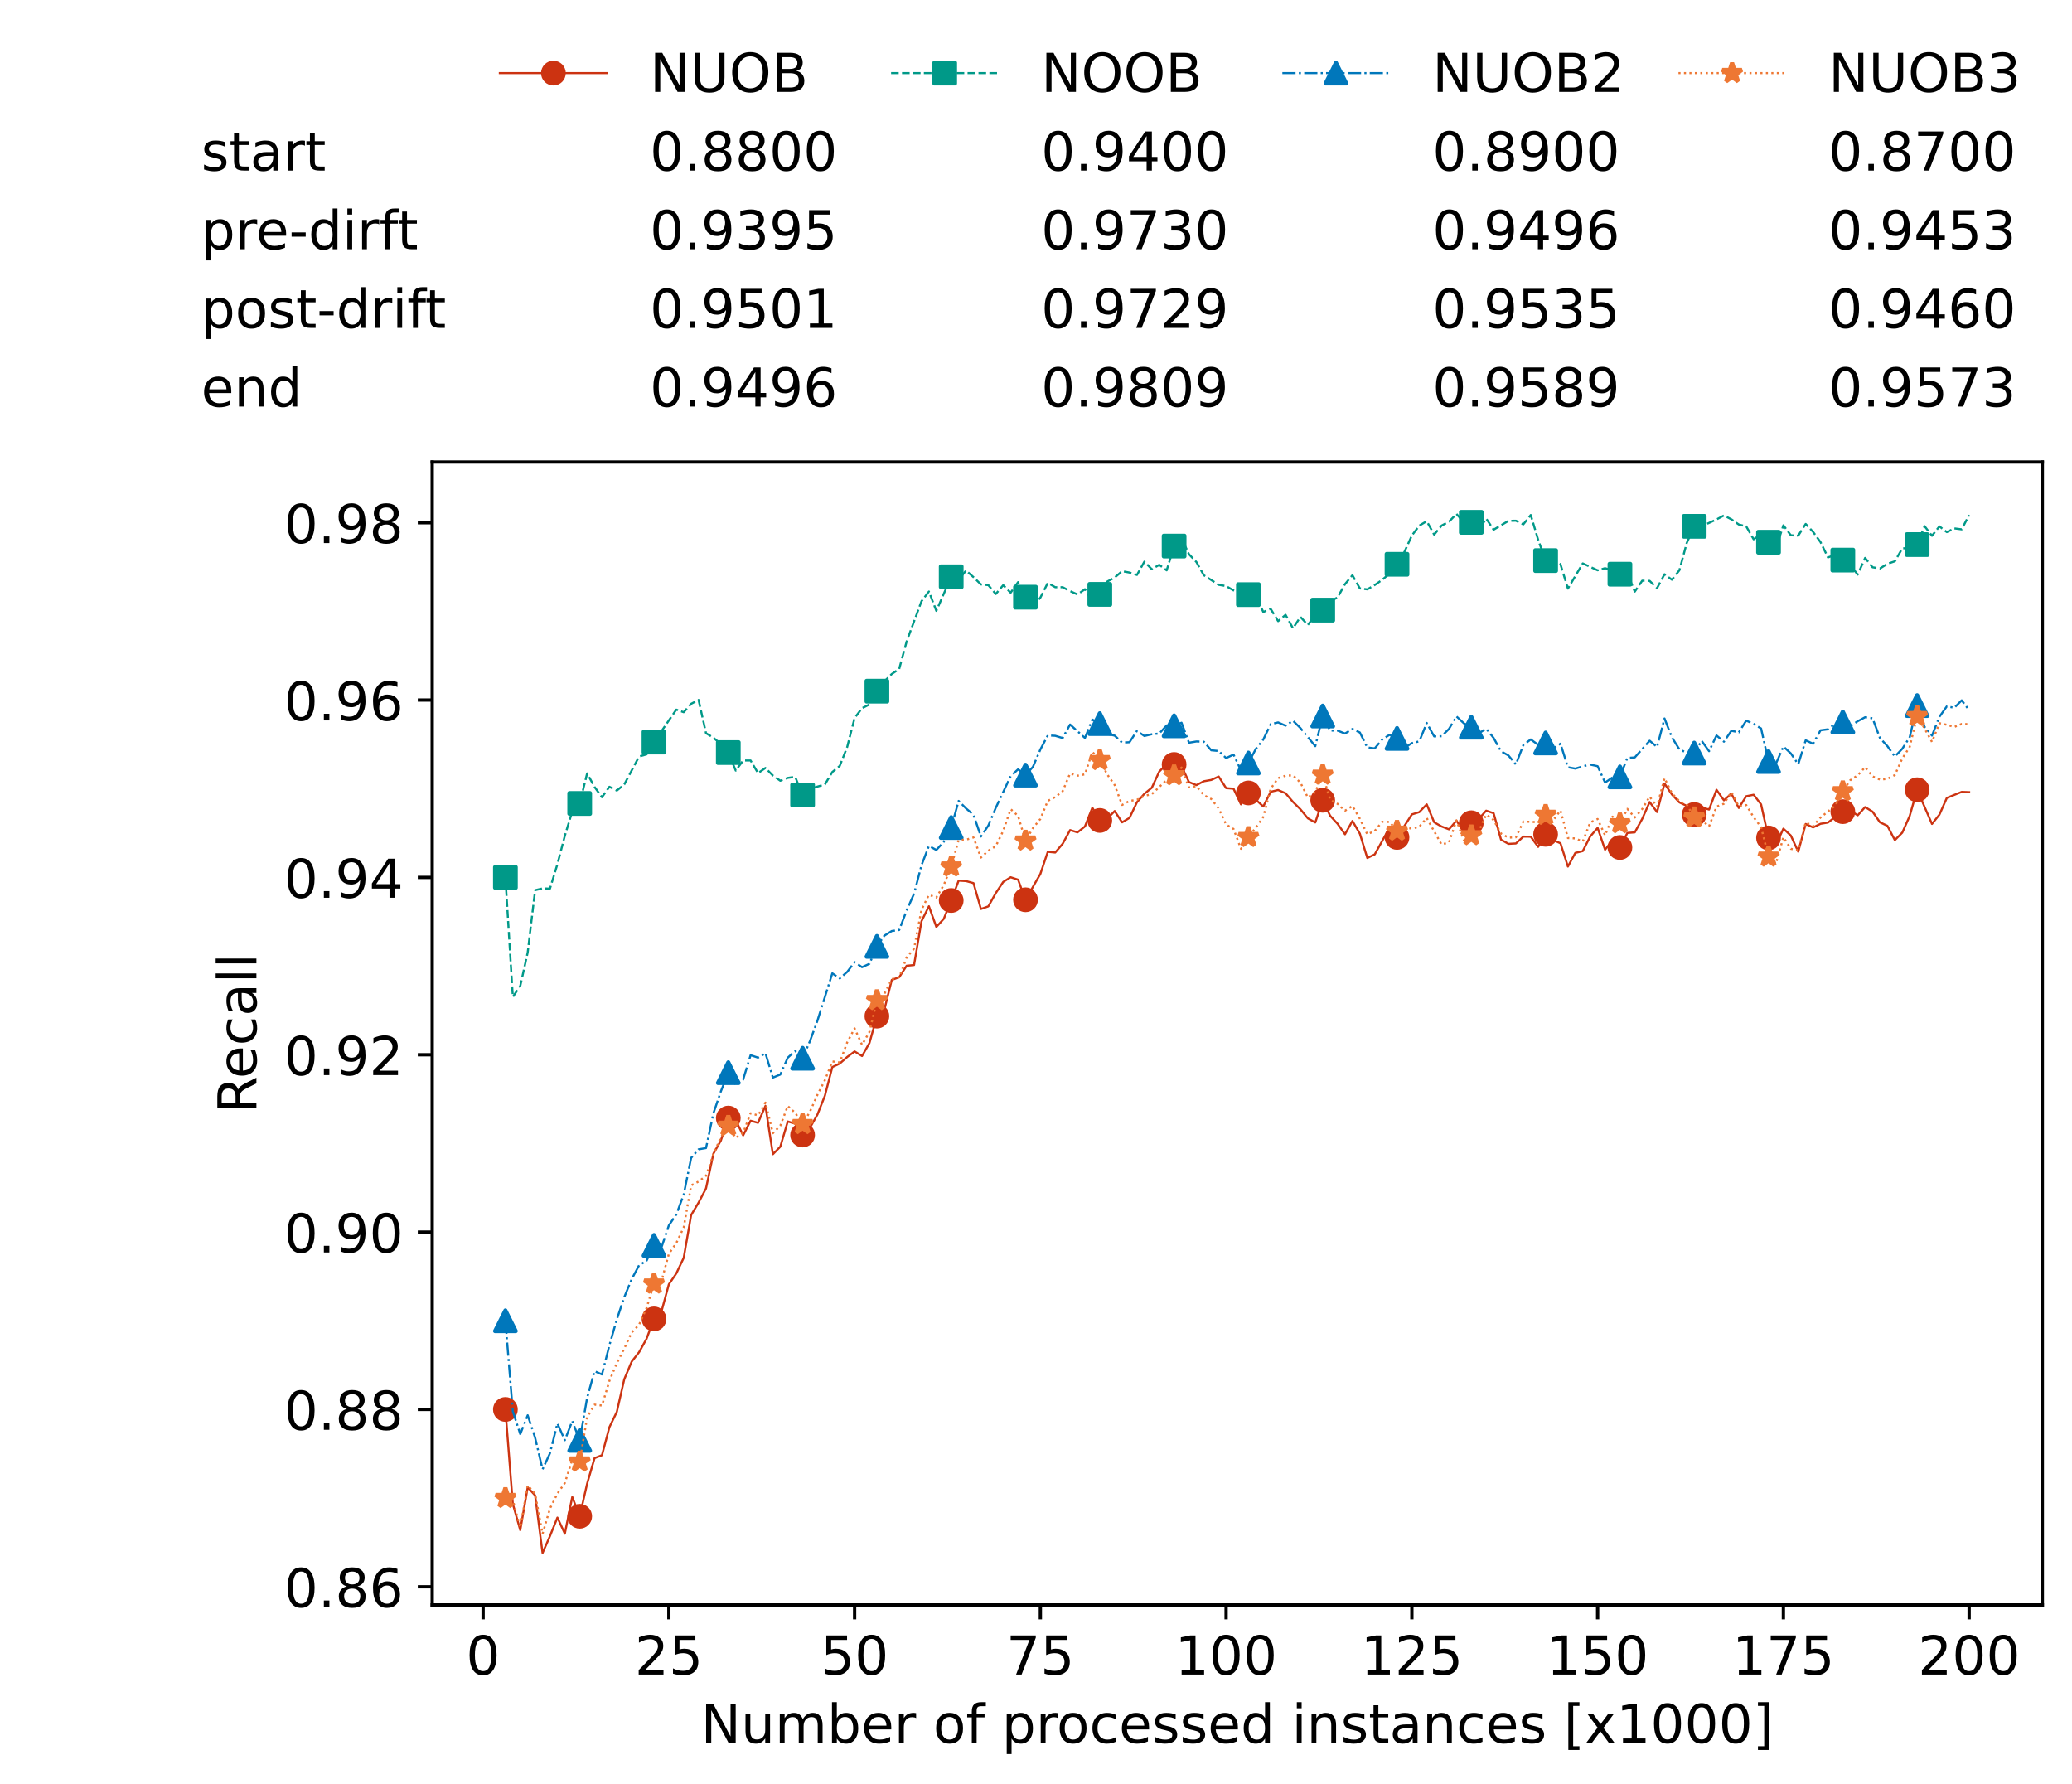<?xml version="1.0" encoding="utf-8" standalone="no"?>
<!DOCTYPE svg PUBLIC "-//W3C//DTD SVG 1.1//EN"
  "http://www.w3.org/Graphics/SVG/1.1/DTD/svg11.dtd">
<!-- Created with matplotlib (https://matplotlib.org/) -->
<svg height="432.615pt" version="1.1" viewBox="0 0 502.65 432.615" width="502.65pt" xmlns="http://www.w3.org/2000/svg" xmlns:xlink="http://www.w3.org/1999/xlink">
 <defs>
  <style type="text/css">*{stroke-linecap:butt;stroke-linejoin:round;}</style>
 </defs>
 <g id="figure_1">
  <g id="patch_1">
   <path d="M 0 432.615 
L 502.65 432.615 
L 502.65 0 
L 0 0 
z
" style="fill:#ffffff;"/>
  </g>
  <g id="axes_1">
   <g id="patch_2">
    <path d="M 104.85 389.252 
L 495.45 389.252 
L 495.45 112.052 
L 104.85 112.052 
z
" style="fill:#ffffff;"/>
   </g>
   <g id="matplotlib.axis_1">
    <g id="xtick_1">
     <g id="line2d_1">
      <defs>
       <path d="M 0 0 
L 0 3.5 
" id="m8b150b253d" style="stroke:#000000;stroke-width:0.8;"/>
      </defs>
      <g>
       <use style="stroke:#000000;stroke-width:0.8;" x="117.197" xlink:href="#m8b150b253d" y="389.252"/>
      </g>
     </g>
     <g id="text_1">
      <!-- 0 -->
      <g transform="translate(113.061 406.13)scale(0.13 -0.13)">
       <defs>
        <path d="M 31.781 66.406 
Q 24.172 66.406 20.328 58.906 
Q 16.5 51.422 16.5 36.375 
Q 16.5 21.391 20.328 13.891 
Q 24.172 6.391 31.781 6.391 
Q 39.453 6.391 43.281 13.891 
Q 47.125 21.391 47.125 36.375 
Q 47.125 51.422 43.281 58.906 
Q 39.453 66.406 31.781 66.406 
z
M 31.781 74.219 
Q 44.047 74.219 50.516 64.516 
Q 56.984 54.828 56.984 36.375 
Q 56.984 17.969 50.516 8.266 
Q 44.047 -1.422 31.781 -1.422 
Q 19.531 -1.422 13.062 8.266 
Q 6.594 17.969 6.594 36.375 
Q 6.594 54.828 13.062 64.516 
Q 19.531 74.219 31.781 74.219 
z
" id="DejaVuSans-48"/>
       </defs>
       <use xlink:href="#DejaVuSans-48"/>
      </g>
     </g>
    </g>
    <g id="xtick_2">
     <g id="line2d_2">
      <g>
       <use style="stroke:#000000;stroke-width:0.8;" x="162.259" xlink:href="#m8b150b253d" y="389.252"/>
      </g>
     </g>
     <g id="text_2">
      <!-- 25 -->
      <g transform="translate(153.988 406.13)scale(0.13 -0.13)">
       <defs>
        <path d="M 19.188 8.297 
L 53.609 8.297 
L 53.609 0 
L 7.328 0 
L 7.328 8.297 
Q 12.938 14.109 22.625 23.891 
Q 32.328 33.688 34.812 36.531 
Q 39.547 41.844 41.422 45.531 
Q 43.312 49.219 43.312 52.781 
Q 43.312 58.594 39.234 62.25 
Q 35.156 65.922 28.609 65.922 
Q 23.969 65.922 18.812 64.312 
Q 13.672 62.703 7.812 59.422 
L 7.812 69.391 
Q 13.766 71.781 18.938 73 
Q 24.125 74.219 28.422 74.219 
Q 39.75 74.219 46.484 68.547 
Q 53.219 62.891 53.219 53.422 
Q 53.219 48.922 51.531 44.891 
Q 49.859 40.875 45.406 35.406 
Q 44.188 33.984 37.641 27.219 
Q 31.109 20.453 19.188 8.297 
z
" id="DejaVuSans-50"/>
        <path d="M 10.797 72.906 
L 49.516 72.906 
L 49.516 64.594 
L 19.828 64.594 
L 19.828 46.734 
Q 21.969 47.469 24.109 47.828 
Q 26.266 48.188 28.422 48.188 
Q 40.625 48.188 47.75 41.5 
Q 54.891 34.812 54.891 23.391 
Q 54.891 11.625 47.562 5.094 
Q 40.234 -1.422 26.906 -1.422 
Q 22.312 -1.422 17.547 -0.641 
Q 12.797 0.141 7.719 1.703 
L 7.719 11.625 
Q 12.109 9.234 16.797 8.062 
Q 21.484 6.891 26.703 6.891 
Q 35.156 6.891 40.078 11.328 
Q 45.016 15.766 45.016 23.391 
Q 45.016 31 40.078 35.438 
Q 35.156 39.891 26.703 39.891 
Q 22.75 39.891 18.812 39.016 
Q 14.891 38.141 10.797 36.281 
z
" id="DejaVuSans-53"/>
       </defs>
       <use xlink:href="#DejaVuSans-50"/>
       <use x="63.623" xlink:href="#DejaVuSans-53"/>
      </g>
     </g>
    </g>
    <g id="xtick_3">
     <g id="line2d_3">
      <g>
       <use style="stroke:#000000;stroke-width:0.8;" x="207.322" xlink:href="#m8b150b253d" y="389.252"/>
      </g>
     </g>
     <g id="text_3">
      <!-- 50 -->
      <g transform="translate(199.05 406.13)scale(0.13 -0.13)">
       <use xlink:href="#DejaVuSans-53"/>
       <use x="63.623" xlink:href="#DejaVuSans-48"/>
      </g>
     </g>
    </g>
    <g id="xtick_4">
     <g id="line2d_4">
      <g>
       <use style="stroke:#000000;stroke-width:0.8;" x="252.384" xlink:href="#m8b150b253d" y="389.252"/>
      </g>
     </g>
     <g id="text_4">
      <!-- 75 -->
      <g transform="translate(244.113 406.13)scale(0.13 -0.13)">
       <defs>
        <path d="M 8.203 72.906 
L 55.078 72.906 
L 55.078 68.703 
L 28.609 0 
L 18.312 0 
L 43.219 64.594 
L 8.203 64.594 
z
" id="DejaVuSans-55"/>
       </defs>
       <use xlink:href="#DejaVuSans-55"/>
       <use x="63.623" xlink:href="#DejaVuSans-53"/>
      </g>
     </g>
    </g>
    <g id="xtick_5">
     <g id="line2d_5">
      <g>
       <use style="stroke:#000000;stroke-width:0.8;" x="297.446" xlink:href="#m8b150b253d" y="389.252"/>
      </g>
     </g>
     <g id="text_5">
      <!-- 100 -->
      <g transform="translate(285.039 406.13)scale(0.13 -0.13)">
       <defs>
        <path d="M 12.406 8.297 
L 28.516 8.297 
L 28.516 63.922 
L 10.984 60.406 
L 10.984 69.391 
L 28.422 72.906 
L 38.281 72.906 
L 38.281 8.297 
L 54.391 8.297 
L 54.391 0 
L 12.406 0 
z
" id="DejaVuSans-49"/>
       </defs>
       <use xlink:href="#DejaVuSans-49"/>
       <use x="63.623" xlink:href="#DejaVuSans-48"/>
       <use x="127.246" xlink:href="#DejaVuSans-48"/>
      </g>
     </g>
    </g>
    <g id="xtick_6">
     <g id="line2d_6">
      <g>
       <use style="stroke:#000000;stroke-width:0.8;" x="342.509" xlink:href="#m8b150b253d" y="389.252"/>
      </g>
     </g>
     <g id="text_6">
      <!-- 125 -->
      <g transform="translate(330.102 406.13)scale(0.13 -0.13)">
       <use xlink:href="#DejaVuSans-49"/>
       <use x="63.623" xlink:href="#DejaVuSans-50"/>
       <use x="127.246" xlink:href="#DejaVuSans-53"/>
      </g>
     </g>
    </g>
    <g id="xtick_7">
     <g id="line2d_7">
      <g>
       <use style="stroke:#000000;stroke-width:0.8;" x="387.571" xlink:href="#m8b150b253d" y="389.252"/>
      </g>
     </g>
     <g id="text_7">
      <!-- 150 -->
      <g transform="translate(375.164 406.13)scale(0.13 -0.13)">
       <use xlink:href="#DejaVuSans-49"/>
       <use x="63.623" xlink:href="#DejaVuSans-53"/>
       <use x="127.246" xlink:href="#DejaVuSans-48"/>
      </g>
     </g>
    </g>
    <g id="xtick_8">
     <g id="line2d_8">
      <g>
       <use style="stroke:#000000;stroke-width:0.8;" x="432.633" xlink:href="#m8b150b253d" y="389.252"/>
      </g>
     </g>
     <g id="text_8">
      <!-- 175 -->
      <g transform="translate(420.226 406.13)scale(0.13 -0.13)">
       <use xlink:href="#DejaVuSans-49"/>
       <use x="63.623" xlink:href="#DejaVuSans-55"/>
       <use x="127.246" xlink:href="#DejaVuSans-53"/>
      </g>
     </g>
    </g>
    <g id="xtick_9">
     <g id="line2d_9">
      <g>
       <use style="stroke:#000000;stroke-width:0.8;" x="477.695" xlink:href="#m8b150b253d" y="389.252"/>
      </g>
     </g>
     <g id="text_9">
      <!-- 200 -->
      <g transform="translate(465.289 406.13)scale(0.13 -0.13)">
       <use xlink:href="#DejaVuSans-50"/>
       <use x="63.623" xlink:href="#DejaVuSans-48"/>
       <use x="127.246" xlink:href="#DejaVuSans-48"/>
      </g>
     </g>
    </g>
    <g id="text_10">
     <!-- Number of processed instances [x1000] -->
     <g transform="translate(170.025 422.711)scale(0.13 -0.13)">
      <defs>
       <path d="M 9.812 72.906 
L 23.094 72.906 
L 55.422 11.922 
L 55.422 72.906 
L 64.984 72.906 
L 64.984 0 
L 51.703 0 
L 19.391 60.984 
L 19.391 0 
L 9.812 0 
z
" id="DejaVuSans-78"/>
       <path d="M 8.5 21.578 
L 8.5 54.688 
L 17.484 54.688 
L 17.484 21.922 
Q 17.484 14.156 20.5 10.266 
Q 23.531 6.391 29.594 6.391 
Q 36.859 6.391 41.078 11.031 
Q 45.312 15.672 45.312 23.688 
L 45.312 54.688 
L 54.297 54.688 
L 54.297 0 
L 45.312 0 
L 45.312 8.406 
Q 42.047 3.422 37.719 1 
Q 33.406 -1.422 27.688 -1.422 
Q 18.266 -1.422 13.375 4.438 
Q 8.5 10.297 8.5 21.578 
z
M 31.109 56 
z
" id="DejaVuSans-117"/>
       <path d="M 52 44.188 
Q 55.375 50.25 60.062 53.125 
Q 64.75 56 71.094 56 
Q 79.641 56 84.281 50.016 
Q 88.922 44.047 88.922 33.016 
L 88.922 0 
L 79.891 0 
L 79.891 32.719 
Q 79.891 40.578 77.094 44.375 
Q 74.312 48.188 68.609 48.188 
Q 61.625 48.188 57.562 43.547 
Q 53.516 38.922 53.516 30.906 
L 53.516 0 
L 44.484 0 
L 44.484 32.719 
Q 44.484 40.625 41.703 44.406 
Q 38.922 48.188 33.109 48.188 
Q 26.219 48.188 22.156 43.531 
Q 18.109 38.875 18.109 30.906 
L 18.109 0 
L 9.078 0 
L 9.078 54.688 
L 18.109 54.688 
L 18.109 46.188 
Q 21.188 51.219 25.484 53.609 
Q 29.781 56 35.688 56 
Q 41.656 56 45.828 52.969 
Q 50 49.953 52 44.188 
z
" id="DejaVuSans-109"/>
       <path d="M 48.688 27.297 
Q 48.688 37.203 44.609 42.844 
Q 40.531 48.484 33.406 48.484 
Q 26.266 48.484 22.188 42.844 
Q 18.109 37.203 18.109 27.297 
Q 18.109 17.391 22.188 11.75 
Q 26.266 6.109 33.406 6.109 
Q 40.531 6.109 44.609 11.75 
Q 48.688 17.391 48.688 27.297 
z
M 18.109 46.391 
Q 20.953 51.266 25.266 53.625 
Q 29.594 56 35.594 56 
Q 45.562 56 51.781 48.094 
Q 58.016 40.188 58.016 27.297 
Q 58.016 14.406 51.781 6.484 
Q 45.562 -1.422 35.594 -1.422 
Q 29.594 -1.422 25.266 0.953 
Q 20.953 3.328 18.109 8.203 
L 18.109 0 
L 9.078 0 
L 9.078 75.984 
L 18.109 75.984 
z
" id="DejaVuSans-98"/>
       <path d="M 56.203 29.594 
L 56.203 25.203 
L 14.891 25.203 
Q 15.484 15.922 20.484 11.062 
Q 25.484 6.203 34.422 6.203 
Q 39.594 6.203 44.453 7.469 
Q 49.312 8.734 54.109 11.281 
L 54.109 2.781 
Q 49.266 0.734 44.188 -0.344 
Q 39.109 -1.422 33.891 -1.422 
Q 20.797 -1.422 13.156 6.188 
Q 5.516 13.812 5.516 26.812 
Q 5.516 40.234 12.766 48.109 
Q 20.016 56 32.328 56 
Q 43.359 56 49.781 48.891 
Q 56.203 41.797 56.203 29.594 
z
M 47.219 32.234 
Q 47.125 39.594 43.094 43.984 
Q 39.062 48.391 32.422 48.391 
Q 24.906 48.391 20.391 44.141 
Q 15.875 39.891 15.188 32.172 
z
" id="DejaVuSans-101"/>
       <path d="M 41.109 46.297 
Q 39.594 47.172 37.812 47.578 
Q 36.031 48 33.891 48 
Q 26.266 48 22.188 43.047 
Q 18.109 38.094 18.109 28.812 
L 18.109 0 
L 9.078 0 
L 9.078 54.688 
L 18.109 54.688 
L 18.109 46.188 
Q 20.953 51.172 25.484 53.578 
Q 30.031 56 36.531 56 
Q 37.453 56 38.578 55.875 
Q 39.703 55.766 41.062 55.516 
z
" id="DejaVuSans-114"/>
       <path id="DejaVuSans-32"/>
       <path d="M 30.609 48.391 
Q 23.391 48.391 19.188 42.75 
Q 14.984 37.109 14.984 27.297 
Q 14.984 17.484 19.156 11.844 
Q 23.344 6.203 30.609 6.203 
Q 37.797 6.203 41.984 11.859 
Q 46.188 17.531 46.188 27.297 
Q 46.188 37.016 41.984 42.703 
Q 37.797 48.391 30.609 48.391 
z
M 30.609 56 
Q 42.328 56 49.016 48.375 
Q 55.719 40.766 55.719 27.297 
Q 55.719 13.875 49.016 6.219 
Q 42.328 -1.422 30.609 -1.422 
Q 18.844 -1.422 12.172 6.219 
Q 5.516 13.875 5.516 27.297 
Q 5.516 40.766 12.172 48.375 
Q 18.844 56 30.609 56 
z
" id="DejaVuSans-111"/>
       <path d="M 37.109 75.984 
L 37.109 68.5 
L 28.516 68.5 
Q 23.688 68.5 21.797 66.547 
Q 19.922 64.594 19.922 59.516 
L 19.922 54.688 
L 34.719 54.688 
L 34.719 47.703 
L 19.922 47.703 
L 19.922 0 
L 10.891 0 
L 10.891 47.703 
L 2.297 47.703 
L 2.297 54.688 
L 10.891 54.688 
L 10.891 58.5 
Q 10.891 67.625 15.141 71.797 
Q 19.391 75.984 28.609 75.984 
z
" id="DejaVuSans-102"/>
       <path d="M 18.109 8.203 
L 18.109 -20.797 
L 9.078 -20.797 
L 9.078 54.688 
L 18.109 54.688 
L 18.109 46.391 
Q 20.953 51.266 25.266 53.625 
Q 29.594 56 35.594 56 
Q 45.562 56 51.781 48.094 
Q 58.016 40.188 58.016 27.297 
Q 58.016 14.406 51.781 6.484 
Q 45.562 -1.422 35.594 -1.422 
Q 29.594 -1.422 25.266 0.953 
Q 20.953 3.328 18.109 8.203 
z
M 48.688 27.297 
Q 48.688 37.203 44.609 42.844 
Q 40.531 48.484 33.406 48.484 
Q 26.266 48.484 22.188 42.844 
Q 18.109 37.203 18.109 27.297 
Q 18.109 17.391 22.188 11.75 
Q 26.266 6.109 33.406 6.109 
Q 40.531 6.109 44.609 11.75 
Q 48.688 17.391 48.688 27.297 
z
" id="DejaVuSans-112"/>
       <path d="M 48.781 52.594 
L 48.781 44.188 
Q 44.969 46.297 41.141 47.344 
Q 37.312 48.391 33.406 48.391 
Q 24.656 48.391 19.812 42.844 
Q 14.984 37.312 14.984 27.297 
Q 14.984 17.281 19.812 11.734 
Q 24.656 6.203 33.406 6.203 
Q 37.312 6.203 41.141 7.25 
Q 44.969 8.297 48.781 10.406 
L 48.781 2.094 
Q 45.016 0.344 40.984 -0.531 
Q 36.969 -1.422 32.422 -1.422 
Q 20.062 -1.422 12.781 6.344 
Q 5.516 14.109 5.516 27.297 
Q 5.516 40.672 12.859 48.328 
Q 20.219 56 33.016 56 
Q 37.156 56 41.109 55.141 
Q 45.062 54.297 48.781 52.594 
z
" id="DejaVuSans-99"/>
       <path d="M 44.281 53.078 
L 44.281 44.578 
Q 40.484 46.531 36.375 47.5 
Q 32.281 48.484 27.875 48.484 
Q 21.188 48.484 17.844 46.438 
Q 14.5 44.391 14.5 40.281 
Q 14.5 37.156 16.891 35.375 
Q 19.281 33.594 26.516 31.984 
L 29.594 31.297 
Q 39.156 29.25 43.188 25.516 
Q 47.219 21.781 47.219 15.094 
Q 47.219 7.469 41.188 3.016 
Q 35.156 -1.422 24.609 -1.422 
Q 20.219 -1.422 15.453 -0.562 
Q 10.688 0.297 5.422 2 
L 5.422 11.281 
Q 10.406 8.688 15.234 7.391 
Q 20.062 6.109 24.812 6.109 
Q 31.156 6.109 34.562 8.281 
Q 37.984 10.453 37.984 14.406 
Q 37.984 18.062 35.516 20.016 
Q 33.062 21.969 24.703 23.781 
L 21.578 24.516 
Q 13.234 26.266 9.516 29.906 
Q 5.812 33.547 5.812 39.891 
Q 5.812 47.609 11.281 51.797 
Q 16.75 56 26.812 56 
Q 31.781 56 36.172 55.266 
Q 40.578 54.547 44.281 53.078 
z
" id="DejaVuSans-115"/>
       <path d="M 45.406 46.391 
L 45.406 75.984 
L 54.391 75.984 
L 54.391 0 
L 45.406 0 
L 45.406 8.203 
Q 42.578 3.328 38.25 0.953 
Q 33.938 -1.422 27.875 -1.422 
Q 17.969 -1.422 11.734 6.484 
Q 5.516 14.406 5.516 27.297 
Q 5.516 40.188 11.734 48.094 
Q 17.969 56 27.875 56 
Q 33.938 56 38.25 53.625 
Q 42.578 51.266 45.406 46.391 
z
M 14.797 27.297 
Q 14.797 17.391 18.875 11.75 
Q 22.953 6.109 30.078 6.109 
Q 37.203 6.109 41.297 11.75 
Q 45.406 17.391 45.406 27.297 
Q 45.406 37.203 41.297 42.844 
Q 37.203 48.484 30.078 48.484 
Q 22.953 48.484 18.875 42.844 
Q 14.797 37.203 14.797 27.297 
z
" id="DejaVuSans-100"/>
       <path d="M 9.422 54.688 
L 18.406 54.688 
L 18.406 0 
L 9.422 0 
z
M 9.422 75.984 
L 18.406 75.984 
L 18.406 64.594 
L 9.422 64.594 
z
" id="DejaVuSans-105"/>
       <path d="M 54.891 33.016 
L 54.891 0 
L 45.906 0 
L 45.906 32.719 
Q 45.906 40.484 42.875 44.328 
Q 39.844 48.188 33.797 48.188 
Q 26.516 48.188 22.312 43.547 
Q 18.109 38.922 18.109 30.906 
L 18.109 0 
L 9.078 0 
L 9.078 54.688 
L 18.109 54.688 
L 18.109 46.188 
Q 21.344 51.125 25.703 53.562 
Q 30.078 56 35.797 56 
Q 45.219 56 50.047 50.172 
Q 54.891 44.344 54.891 33.016 
z
" id="DejaVuSans-110"/>
       <path d="M 18.312 70.219 
L 18.312 54.688 
L 36.812 54.688 
L 36.812 47.703 
L 18.312 47.703 
L 18.312 18.016 
Q 18.312 11.328 20.141 9.422 
Q 21.969 7.516 27.594 7.516 
L 36.812 7.516 
L 36.812 0 
L 27.594 0 
Q 17.188 0 13.234 3.875 
Q 9.281 7.766 9.281 18.016 
L 9.281 47.703 
L 2.688 47.703 
L 2.688 54.688 
L 9.281 54.688 
L 9.281 70.219 
z
" id="DejaVuSans-116"/>
       <path d="M 34.281 27.484 
Q 23.391 27.484 19.188 25 
Q 14.984 22.516 14.984 16.5 
Q 14.984 11.719 18.141 8.906 
Q 21.297 6.109 26.703 6.109 
Q 34.188 6.109 38.703 11.406 
Q 43.219 16.703 43.219 25.484 
L 43.219 27.484 
z
M 52.203 31.203 
L 52.203 0 
L 43.219 0 
L 43.219 8.297 
Q 40.141 3.328 35.547 0.953 
Q 30.953 -1.422 24.312 -1.422 
Q 15.922 -1.422 10.953 3.297 
Q 6 8.016 6 15.922 
Q 6 25.141 12.172 29.828 
Q 18.359 34.516 30.609 34.516 
L 43.219 34.516 
L 43.219 35.406 
Q 43.219 41.609 39.141 45 
Q 35.062 48.391 27.688 48.391 
Q 23 48.391 18.547 47.266 
Q 14.109 46.141 10.016 43.891 
L 10.016 52.203 
Q 14.938 54.109 19.578 55.047 
Q 24.219 56 28.609 56 
Q 40.484 56 46.344 49.844 
Q 52.203 43.703 52.203 31.203 
z
" id="DejaVuSans-97"/>
       <path d="M 8.594 75.984 
L 29.297 75.984 
L 29.297 69 
L 17.578 69 
L 17.578 -6.203 
L 29.297 -6.203 
L 29.297 -13.188 
L 8.594 -13.188 
z
" id="DejaVuSans-91"/>
       <path d="M 54.891 54.688 
L 35.109 28.078 
L 55.906 0 
L 45.312 0 
L 29.391 21.484 
L 13.484 0 
L 2.875 0 
L 24.125 28.609 
L 4.688 54.688 
L 15.281 54.688 
L 29.781 35.203 
L 44.281 54.688 
z
" id="DejaVuSans-120"/>
       <path d="M 30.422 75.984 
L 30.422 -13.188 
L 9.719 -13.188 
L 9.719 -6.203 
L 21.391 -6.203 
L 21.391 69 
L 9.719 69 
L 9.719 75.984 
z
" id="DejaVuSans-93"/>
      </defs>
      <use xlink:href="#DejaVuSans-78"/>
      <use x="74.805" xlink:href="#DejaVuSans-117"/>
      <use x="138.184" xlink:href="#DejaVuSans-109"/>
      <use x="235.596" xlink:href="#DejaVuSans-98"/>
      <use x="299.072" xlink:href="#DejaVuSans-101"/>
      <use x="360.596" xlink:href="#DejaVuSans-114"/>
      <use x="401.709" xlink:href="#DejaVuSans-32"/>
      <use x="433.496" xlink:href="#DejaVuSans-111"/>
      <use x="494.678" xlink:href="#DejaVuSans-102"/>
      <use x="529.883" xlink:href="#DejaVuSans-32"/>
      <use x="561.67" xlink:href="#DejaVuSans-112"/>
      <use x="625.146" xlink:href="#DejaVuSans-114"/>
      <use x="664.01" xlink:href="#DejaVuSans-111"/>
      <use x="725.191" xlink:href="#DejaVuSans-99"/>
      <use x="780.172" xlink:href="#DejaVuSans-101"/>
      <use x="841.695" xlink:href="#DejaVuSans-115"/>
      <use x="893.795" xlink:href="#DejaVuSans-115"/>
      <use x="945.895" xlink:href="#DejaVuSans-101"/>
      <use x="1007.418" xlink:href="#DejaVuSans-100"/>
      <use x="1070.895" xlink:href="#DejaVuSans-32"/>
      <use x="1102.682" xlink:href="#DejaVuSans-105"/>
      <use x="1130.465" xlink:href="#DejaVuSans-110"/>
      <use x="1193.844" xlink:href="#DejaVuSans-115"/>
      <use x="1245.943" xlink:href="#DejaVuSans-116"/>
      <use x="1285.152" xlink:href="#DejaVuSans-97"/>
      <use x="1346.432" xlink:href="#DejaVuSans-110"/>
      <use x="1409.811" xlink:href="#DejaVuSans-99"/>
      <use x="1464.791" xlink:href="#DejaVuSans-101"/>
      <use x="1526.314" xlink:href="#DejaVuSans-115"/>
      <use x="1578.414" xlink:href="#DejaVuSans-32"/>
      <use x="1610.201" xlink:href="#DejaVuSans-91"/>
      <use x="1649.215" xlink:href="#DejaVuSans-120"/>
      <use x="1708.395" xlink:href="#DejaVuSans-49"/>
      <use x="1772.018" xlink:href="#DejaVuSans-48"/>
      <use x="1835.641" xlink:href="#DejaVuSans-48"/>
      <use x="1899.264" xlink:href="#DejaVuSans-48"/>
      <use x="1962.887" xlink:href="#DejaVuSans-93"/>
     </g>
    </g>
   </g>
   <g id="matplotlib.axis_2">
    <g id="ytick_1">
     <g id="line2d_10">
      <defs>
       <path d="M 0 0 
L -3.5 0 
" id="mfdb7ba4aa7" style="stroke:#000000;stroke-width:0.8;"/>
      </defs>
      <g>
       <use style="stroke:#000000;stroke-width:0.8;" x="104.85" xlink:href="#mfdb7ba4aa7" y="384.848"/>
      </g>
     </g>
     <g id="text_11">
      <!-- 0.86 -->
      <g transform="translate(68.905 389.787)scale(0.13 -0.13)">
       <defs>
        <path d="M 10.688 12.406 
L 21 12.406 
L 21 0 
L 10.688 0 
z
" id="DejaVuSans-46"/>
        <path d="M 31.781 34.625 
Q 24.75 34.625 20.719 30.859 
Q 16.703 27.094 16.703 20.516 
Q 16.703 13.922 20.719 10.156 
Q 24.75 6.391 31.781 6.391 
Q 38.812 6.391 42.859 10.172 
Q 46.922 13.969 46.922 20.516 
Q 46.922 27.094 42.891 30.859 
Q 38.875 34.625 31.781 34.625 
z
M 21.922 38.812 
Q 15.578 40.375 12.031 44.719 
Q 8.5 49.078 8.5 55.328 
Q 8.5 64.062 14.719 69.141 
Q 20.953 74.219 31.781 74.219 
Q 42.672 74.219 48.875 69.141 
Q 55.078 64.062 55.078 55.328 
Q 55.078 49.078 51.531 44.719 
Q 48 40.375 41.703 38.812 
Q 48.828 37.156 52.797 32.312 
Q 56.781 27.484 56.781 20.516 
Q 56.781 9.906 50.312 4.234 
Q 43.844 -1.422 31.781 -1.422 
Q 19.734 -1.422 13.25 4.234 
Q 6.781 9.906 6.781 20.516 
Q 6.781 27.484 10.781 32.312 
Q 14.797 37.156 21.922 38.812 
z
M 18.312 54.391 
Q 18.312 48.734 21.844 45.562 
Q 25.391 42.391 31.781 42.391 
Q 38.141 42.391 41.719 45.562 
Q 45.312 48.734 45.312 54.391 
Q 45.312 60.062 41.719 63.234 
Q 38.141 66.406 31.781 66.406 
Q 25.391 66.406 21.844 63.234 
Q 18.312 60.062 18.312 54.391 
z
" id="DejaVuSans-56"/>
        <path d="M 33.016 40.375 
Q 26.375 40.375 22.484 35.828 
Q 18.609 31.297 18.609 23.391 
Q 18.609 15.531 22.484 10.953 
Q 26.375 6.391 33.016 6.391 
Q 39.656 6.391 43.531 10.953 
Q 47.406 15.531 47.406 23.391 
Q 47.406 31.297 43.531 35.828 
Q 39.656 40.375 33.016 40.375 
z
M 52.594 71.297 
L 52.594 62.312 
Q 48.875 64.062 45.094 64.984 
Q 41.312 65.922 37.594 65.922 
Q 27.828 65.922 22.672 59.328 
Q 17.531 52.734 16.797 39.406 
Q 19.672 43.656 24.016 45.922 
Q 28.375 48.188 33.594 48.188 
Q 44.578 48.188 50.953 41.516 
Q 57.328 34.859 57.328 23.391 
Q 57.328 12.156 50.688 5.359 
Q 44.047 -1.422 33.016 -1.422 
Q 20.359 -1.422 13.672 8.266 
Q 6.984 17.969 6.984 36.375 
Q 6.984 53.656 15.188 63.938 
Q 23.391 74.219 37.203 74.219 
Q 40.922 74.219 44.703 73.484 
Q 48.484 72.75 52.594 71.297 
z
" id="DejaVuSans-54"/>
       </defs>
       <use xlink:href="#DejaVuSans-48"/>
       <use x="63.623" xlink:href="#DejaVuSans-46"/>
       <use x="95.41" xlink:href="#DejaVuSans-56"/>
       <use x="159.033" xlink:href="#DejaVuSans-54"/>
      </g>
     </g>
    </g>
    <g id="ytick_2">
     <g id="line2d_11">
      <g>
       <use style="stroke:#000000;stroke-width:0.8;" x="104.85" xlink:href="#mfdb7ba4aa7" y="341.836"/>
      </g>
     </g>
     <g id="text_12">
      <!-- 0.88 -->
      <g transform="translate(68.905 346.775)scale(0.13 -0.13)">
       <use xlink:href="#DejaVuSans-48"/>
       <use x="63.623" xlink:href="#DejaVuSans-46"/>
       <use x="95.41" xlink:href="#DejaVuSans-56"/>
       <use x="159.033" xlink:href="#DejaVuSans-56"/>
      </g>
     </g>
    </g>
    <g id="ytick_3">
     <g id="line2d_12">
      <g>
       <use style="stroke:#000000;stroke-width:0.8;" x="104.85" xlink:href="#mfdb7ba4aa7" y="298.824"/>
      </g>
     </g>
     <g id="text_13">
      <!-- 0.90 -->
      <g transform="translate(68.905 303.763)scale(0.13 -0.13)">
       <defs>
        <path d="M 10.984 1.516 
L 10.984 10.5 
Q 14.703 8.734 18.5 7.812 
Q 22.312 6.891 25.984 6.891 
Q 35.75 6.891 40.891 13.453 
Q 46.047 20.016 46.781 33.406 
Q 43.953 29.203 39.594 26.953 
Q 35.25 24.703 29.984 24.703 
Q 19.047 24.703 12.672 31.312 
Q 6.297 37.938 6.297 49.422 
Q 6.297 60.641 12.938 67.422 
Q 19.578 74.219 30.609 74.219 
Q 43.266 74.219 49.922 64.516 
Q 56.594 54.828 56.594 36.375 
Q 56.594 19.141 48.406 8.859 
Q 40.234 -1.422 26.422 -1.422 
Q 22.703 -1.422 18.891 -0.688 
Q 15.094 0.047 10.984 1.516 
z
M 30.609 32.422 
Q 37.25 32.422 41.125 36.953 
Q 45.016 41.5 45.016 49.422 
Q 45.016 57.281 41.125 61.844 
Q 37.25 66.406 30.609 66.406 
Q 23.969 66.406 20.094 61.844 
Q 16.219 57.281 16.219 49.422 
Q 16.219 41.5 20.094 36.953 
Q 23.969 32.422 30.609 32.422 
z
" id="DejaVuSans-57"/>
       </defs>
       <use xlink:href="#DejaVuSans-48"/>
       <use x="63.623" xlink:href="#DejaVuSans-46"/>
       <use x="95.41" xlink:href="#DejaVuSans-57"/>
       <use x="159.033" xlink:href="#DejaVuSans-48"/>
      </g>
     </g>
    </g>
    <g id="ytick_4">
     <g id="line2d_13">
      <g>
       <use style="stroke:#000000;stroke-width:0.8;" x="104.85" xlink:href="#mfdb7ba4aa7" y="255.812"/>
      </g>
     </g>
     <g id="text_14">
      <!-- 0.92 -->
      <g transform="translate(68.905 260.751)scale(0.13 -0.13)">
       <use xlink:href="#DejaVuSans-48"/>
       <use x="63.623" xlink:href="#DejaVuSans-46"/>
       <use x="95.41" xlink:href="#DejaVuSans-57"/>
       <use x="159.033" xlink:href="#DejaVuSans-50"/>
      </g>
     </g>
    </g>
    <g id="ytick_5">
     <g id="line2d_14">
      <g>
       <use style="stroke:#000000;stroke-width:0.8;" x="104.85" xlink:href="#mfdb7ba4aa7" y="212.8"/>
      </g>
     </g>
     <g id="text_15">
      <!-- 0.94 -->
      <g transform="translate(68.905 217.739)scale(0.13 -0.13)">
       <defs>
        <path d="M 37.797 64.312 
L 12.891 25.391 
L 37.797 25.391 
z
M 35.203 72.906 
L 47.609 72.906 
L 47.609 25.391 
L 58.016 25.391 
L 58.016 17.188 
L 47.609 17.188 
L 47.609 0 
L 37.797 0 
L 37.797 17.188 
L 4.891 17.188 
L 4.891 26.703 
z
" id="DejaVuSans-52"/>
       </defs>
       <use xlink:href="#DejaVuSans-48"/>
       <use x="63.623" xlink:href="#DejaVuSans-46"/>
       <use x="95.41" xlink:href="#DejaVuSans-57"/>
       <use x="159.033" xlink:href="#DejaVuSans-52"/>
      </g>
     </g>
    </g>
    <g id="ytick_6">
     <g id="line2d_15">
      <g>
       <use style="stroke:#000000;stroke-width:0.8;" x="104.85" xlink:href="#mfdb7ba4aa7" y="169.788"/>
      </g>
     </g>
     <g id="text_16">
      <!-- 0.96 -->
      <g transform="translate(68.905 174.727)scale(0.13 -0.13)">
       <use xlink:href="#DejaVuSans-48"/>
       <use x="63.623" xlink:href="#DejaVuSans-46"/>
       <use x="95.41" xlink:href="#DejaVuSans-57"/>
       <use x="159.033" xlink:href="#DejaVuSans-54"/>
      </g>
     </g>
    </g>
    <g id="ytick_7">
     <g id="line2d_16">
      <g>
       <use style="stroke:#000000;stroke-width:0.8;" x="104.85" xlink:href="#mfdb7ba4aa7" y="126.776"/>
      </g>
     </g>
     <g id="text_17">
      <!-- 0.98 -->
      <g transform="translate(68.905 131.715)scale(0.13 -0.13)">
       <use xlink:href="#DejaVuSans-48"/>
       <use x="63.623" xlink:href="#DejaVuSans-46"/>
       <use x="95.41" xlink:href="#DejaVuSans-57"/>
       <use x="159.033" xlink:href="#DejaVuSans-56"/>
      </g>
     </g>
    </g>
    <g id="text_18">
     <!-- Recall -->
     <g transform="translate(62.201 270.044)rotate(-90)scale(0.13 -0.13)">
      <defs>
       <path d="M 44.391 34.188 
Q 47.562 33.109 50.562 29.594 
Q 53.562 26.078 56.594 19.922 
L 66.609 0 
L 56 0 
L 46.688 18.703 
Q 43.062 26.031 39.672 28.422 
Q 36.281 30.812 30.422 30.812 
L 19.672 30.812 
L 19.672 0 
L 9.812 0 
L 9.812 72.906 
L 32.078 72.906 
Q 44.578 72.906 50.734 67.672 
Q 56.891 62.453 56.891 51.906 
Q 56.891 45.016 53.688 40.469 
Q 50.484 35.938 44.391 34.188 
z
M 19.672 64.797 
L 19.672 38.922 
L 32.078 38.922 
Q 39.203 38.922 42.844 42.219 
Q 46.484 45.516 46.484 51.906 
Q 46.484 58.297 42.844 61.547 
Q 39.203 64.797 32.078 64.797 
z
" id="DejaVuSans-82"/>
       <path d="M 9.422 75.984 
L 18.406 75.984 
L 18.406 0 
L 9.422 0 
z
" id="DejaVuSans-108"/>
      </defs>
      <use xlink:href="#DejaVuSans-82"/>
      <use x="64.982" xlink:href="#DejaVuSans-101"/>
      <use x="126.506" xlink:href="#DejaVuSans-99"/>
      <use x="181.486" xlink:href="#DejaVuSans-97"/>
      <use x="242.766" xlink:href="#DejaVuSans-108"/>
      <use x="270.549" xlink:href="#DejaVuSans-108"/>
     </g>
    </g>
   </g>
   <g id="line2d_17"/>
   <g id="line2d_18"/>
   <g id="line2d_19"/>
   <g id="line2d_20"/>
   <g id="line2d_21"/>
   <g id="line2d_22">
    <path clip-path="url(#p39a878b676)" d="M 122.605 341.836 
L 124.407 364.745 
L 126.21 371.112 
L 128.012 360.721 
L 129.815 362.679 
L 131.617 376.652 
L 133.419 372.541 
L 135.222 368.07 
L 137.024 371.969 
L 138.827 363.061 
L 140.629 367.749 
L 142.432 359.839 
L 144.234 353.642 
L 146.037 352.933 
L 147.839 346.14 
L 149.642 342.422 
L 151.444 334.505 
L 153.247 330.23 
L 155.049 327.936 
L 156.852 324.689 
L 158.654 319.879 
L 160.457 318.125 
L 162.259 311.485 
L 164.062 308.861 
L 165.864 305.066 
L 167.667 294.688 
L 169.469 291.67 
L 171.272 288.236 
L 173.074 279.793 
L 174.877 276.628 
L 176.679 271.171 
L 178.482 271.695 
L 180.284 275.36 
L 182.087 271.815 
L 183.889 272.32 
L 185.692 268.217 
L 187.494 279.935 
L 189.297 278.109 
L 191.099 271.998 
L 192.902 272.525 
L 194.704 275.283 
L 196.507 273.501 
L 198.309 270.299 
L 200.112 265.754 
L 201.914 258.796 
L 203.717 257.942 
L 205.519 256.357 
L 207.322 255.009 
L 209.124 256.122 
L 210.927 252.955 
L 212.729 246.446 
L 214.532 244.902 
L 216.334 237.665 
L 218.137 237.01 
L 219.939 234.228 
L 221.742 234.052 
L 223.544 223.438 
L 225.347 219.8 
L 227.149 224.813 
L 228.952 222.852 
L 230.754 218.401 
L 232.557 213.584 
L 234.359 213.693 
L 236.162 214.183 
L 237.964 220.464 
L 239.767 219.822 
L 241.569 216.596 
L 243.372 213.898 
L 245.174 212.759 
L 246.976 213.351 
L 248.779 218.229 
L 252.384 211.955 
L 254.186 206.589 
L 255.989 206.766 
L 257.791 204.652 
L 259.594 201.327 
L 261.396 201.874 
L 263.199 200.442 
L 265.001 195.902 
L 266.804 198.989 
L 268.606 198.58 
L 270.409 196.704 
L 272.211 199.446 
L 274.014 198.359 
L 275.816 194.567 
L 277.619 192.516 
L 279.421 191.054 
L 281.224 187.136 
L 283.026 185.309 
L 284.829 185.414 
L 286.631 185.819 
L 288.434 189.675 
L 290.236 190.419 
L 292.039 189.478 
L 293.841 189.159 
L 295.644 188.339 
L 297.446 191.15 
L 299.249 191.287 
L 301.051 195.081 
L 302.854 192.314 
L 306.459 195.604 
L 308.261 192.032 
L 310.064 191.605 
L 311.866 192.392 
L 313.669 194.497 
L 315.471 196.275 
L 317.274 198.472 
L 319.076 199.478 
L 320.879 194.096 
L 322.681 197.843 
L 324.484 199.798 
L 326.286 202.343 
L 328.089 199.107 
L 329.891 202.192 
L 331.694 208.085 
L 333.496 207.221 
L 337.101 200.753 
L 338.904 203.101 
L 342.509 197.522 
L 344.311 196.959 
L 346.114 195.085 
L 347.916 199.43 
L 349.719 200.451 
L 351.521 201.145 
L 353.324 199.04 
L 355.126 201.731 
L 356.928 199.546 
L 358.731 198.62 
L 360.533 196.614 
L 362.336 197.225 
L 364.138 203.654 
L 365.941 204.664 
L 367.743 204.57 
L 369.546 202.908 
L 371.348 202.927 
L 373.151 205.395 
L 374.953 202.356 
L 376.756 203.753 
L 378.558 204.523 
L 380.361 210.171 
L 382.163 206.856 
L 383.966 206.422 
L 385.768 202.876 
L 387.571 200.793 
L 389.373 206.077 
L 391.176 203.831 
L 392.978 205.548 
L 394.781 202.017 
L 396.583 201.877 
L 398.386 198.603 
L 400.188 194.52 
L 401.991 196.95 
L 403.793 190.037 
L 405.596 192.7 
L 407.398 194.602 
L 409.201 195.455 
L 411.003 197.541 
L 412.806 195.822 
L 414.608 196.341 
L 416.411 191.548 
L 418.213 194.105 
L 420.016 192.48 
L 421.818 195.961 
L 423.621 193.115 
L 425.423 192.757 
L 427.226 195.096 
L 429.028 203.227 
L 430.831 204.875 
L 432.633 200.981 
L 434.436 202.643 
L 436.238 206.572 
L 438.041 199.841 
L 439.843 200.674 
L 441.646 199.797 
L 443.448 199.499 
L 445.251 198.103 
L 447.053 196.851 
L 448.856 196.576 
L 450.658 197.745 
L 452.461 195.745 
L 454.263 196.853 
L 456.066 199.442 
L 457.868 200.292 
L 459.671 203.758 
L 461.473 201.947 
L 463.276 197.896 
L 465.078 191.544 
L 468.683 199.832 
L 470.485 197.581 
L 472.288 193.519 
L 475.893 192.064 
L 477.695 192.128 
L 477.695 192.128 
" style="fill:none;stroke:#cc3311;stroke-linecap:square;stroke-width:0.5;"/>
    <defs>
     <path d="M 0 2.5 
C 0.663 2.5 1.299 2.237 1.768 1.768 
C 2.237 1.299 2.5 0.663 2.5 0 
C 2.5 -0.663 2.237 -1.299 1.768 -1.768 
C 1.299 -2.237 0.663 -2.5 0 -2.5 
C -0.663 -2.5 -1.299 -2.237 -1.768 -1.768 
C -2.237 -1.299 -2.5 -0.663 -2.5 0 
C -2.5 0.663 -2.237 1.299 -1.768 1.768 
C -1.299 2.237 -0.663 2.5 0 2.5 
z
" id="m04bff44cda" style="stroke:#cc3311;"/>
    </defs>
    <g clip-path="url(#p39a878b676)">
     <use style="fill:#cc3311;stroke:#cc3311;" x="122.605" xlink:href="#m04bff44cda" y="341.836"/>
     <use style="fill:#cc3311;stroke:#cc3311;" x="140.629" xlink:href="#m04bff44cda" y="367.749"/>
     <use style="fill:#cc3311;stroke:#cc3311;" x="158.654" xlink:href="#m04bff44cda" y="319.879"/>
     <use style="fill:#cc3311;stroke:#cc3311;" x="176.679" xlink:href="#m04bff44cda" y="271.171"/>
     <use style="fill:#cc3311;stroke:#cc3311;" x="194.704" xlink:href="#m04bff44cda" y="275.283"/>
     <use style="fill:#cc3311;stroke:#cc3311;" x="212.729" xlink:href="#m04bff44cda" y="246.446"/>
     <use style="fill:#cc3311;stroke:#cc3311;" x="230.754" xlink:href="#m04bff44cda" y="218.401"/>
     <use style="fill:#cc3311;stroke:#cc3311;" x="248.779" xlink:href="#m04bff44cda" y="218.229"/>
     <use style="fill:#cc3311;stroke:#cc3311;" x="266.804" xlink:href="#m04bff44cda" y="198.989"/>
     <use style="fill:#cc3311;stroke:#cc3311;" x="284.829" xlink:href="#m04bff44cda" y="185.414"/>
     <use style="fill:#cc3311;stroke:#cc3311;" x="302.854" xlink:href="#m04bff44cda" y="192.314"/>
     <use style="fill:#cc3311;stroke:#cc3311;" x="320.879" xlink:href="#m04bff44cda" y="194.096"/>
     <use style="fill:#cc3311;stroke:#cc3311;" x="338.904" xlink:href="#m04bff44cda" y="203.101"/>
     <use style="fill:#cc3311;stroke:#cc3311;" x="356.928" xlink:href="#m04bff44cda" y="199.546"/>
     <use style="fill:#cc3311;stroke:#cc3311;" x="374.953" xlink:href="#m04bff44cda" y="202.356"/>
     <use style="fill:#cc3311;stroke:#cc3311;" x="392.978" xlink:href="#m04bff44cda" y="205.548"/>
     <use style="fill:#cc3311;stroke:#cc3311;" x="411.003" xlink:href="#m04bff44cda" y="197.541"/>
     <use style="fill:#cc3311;stroke:#cc3311;" x="429.028" xlink:href="#m04bff44cda" y="203.227"/>
     <use style="fill:#cc3311;stroke:#cc3311;" x="447.053" xlink:href="#m04bff44cda" y="196.851"/>
     <use style="fill:#cc3311;stroke:#cc3311;" x="465.078" xlink:href="#m04bff44cda" y="191.544"/>
    </g>
   </g>
   <g id="line2d_23"/>
   <g id="line2d_24"/>
   <g id="line2d_25"/>
   <g id="line2d_26"/>
   <g id="line2d_27">
    <path clip-path="url(#p39a878b676)" d="M 122.605 212.8 
L 124.407 241.787 
L 126.21 239.126 
L 128.012 231.009 
L 129.815 215.897 
L 131.617 215.467 
L 133.419 215.518 
L 135.222 209.59 
L 137.024 202.707 
L 138.827 196.787 
L 140.629 194.867 
L 142.432 187.578 
L 144.234 190.872 
L 146.037 193.35 
L 147.839 190.823 
L 149.642 191.74 
L 151.444 190.254 
L 155.049 183.467 
L 156.852 182.962 
L 158.654 179.979 
L 164.062 172.107 
L 165.864 172.739 
L 167.667 170.696 
L 169.469 169.752 
L 171.272 177.825 
L 173.074 178.932 
L 174.877 180.472 
L 176.679 182.529 
L 178.482 186.89 
L 180.284 184.446 
L 182.087 184.446 
L 183.889 187.513 
L 185.692 186.259 
L 187.494 188.097 
L 189.297 189.357 
L 191.099 188.672 
L 192.902 188.408 
L 194.704 192.832 
L 196.507 191.293 
L 200.112 190.263 
L 201.914 187.241 
L 203.717 185.766 
L 205.519 181.182 
L 207.322 174.138 
L 209.124 171.757 
L 210.927 170.854 
L 212.729 167.635 
L 214.532 165.255 
L 216.334 163.469 
L 218.137 162.244 
L 219.939 155.593 
L 223.544 145.83 
L 225.347 143.474 
L 227.149 148.159 
L 230.754 139.891 
L 232.557 140.574 
L 234.359 138.381 
L 236.162 139.984 
L 237.964 141.749 
L 239.767 141.921 
L 241.569 144.072 
L 243.372 141.928 
L 245.174 143.759 
L 246.976 141.189 
L 248.779 144.847 
L 250.581 147.06 
L 252.384 144.954 
L 254.186 141.377 
L 255.989 142.421 
L 257.791 142.421 
L 259.594 143.368 
L 261.396 144.179 
L 263.199 142.908 
L 265.001 145.895 
L 266.804 144.163 
L 268.606 141.055 
L 270.409 140.078 
L 272.211 138.535 
L 274.014 138.867 
L 275.816 139.443 
L 277.619 136.217 
L 279.421 138.059 
L 281.224 136.996 
L 283.026 138.332 
L 284.829 132.437 
L 286.631 130.529 
L 288.434 134.421 
L 290.236 136.309 
L 292.039 139.523 
L 295.644 141.839 
L 297.446 142.147 
L 299.249 143.201 
L 301.051 144.089 
L 302.854 144.221 
L 304.656 144.479 
L 306.459 148.427 
L 308.261 147.685 
L 310.064 150.657 
L 311.866 149.121 
L 313.669 152.38 
L 315.471 149.63 
L 317.274 151.567 
L 319.076 149.177 
L 320.879 147.983 
L 322.681 145.875 
L 324.484 144.897 
L 326.286 141.682 
L 328.089 139.511 
L 329.891 142.712 
L 331.694 142.945 
L 333.496 141.894 
L 335.299 140.638 
L 337.101 139.101 
L 338.904 136.861 
L 340.706 133.846 
L 342.509 129.874 
L 344.311 127.485 
L 346.114 126.403 
L 347.916 129.661 
L 349.719 127.478 
L 351.521 126.52 
L 353.324 124.652 
L 355.126 126.681 
L 356.928 126.681 
L 358.731 128.545 
L 360.533 125.767 
L 362.336 128.473 
L 365.941 126.331 
L 367.743 126.295 
L 369.546 127.18 
L 371.348 124.912 
L 373.151 130.938 
L 374.953 135.962 
L 376.756 135.962 
L 378.558 136.845 
L 380.361 142.764 
L 383.966 136.649 
L 387.571 138.324 
L 389.373 137.807 
L 391.176 138.338 
L 392.978 139.265 
L 394.781 139.082 
L 396.583 143.493 
L 398.386 140.842 
L 400.188 140.886 
L 401.991 142.638 
L 403.793 139.278 
L 405.596 140.609 
L 407.398 138.322 
L 409.201 131.665 
L 411.003 127.655 
L 412.806 127.655 
L 416.411 125.985 
L 418.213 125.021 
L 420.016 125.957 
L 421.818 127.213 
L 423.621 127.666 
L 425.423 130.802 
L 427.226 129.478 
L 429.028 131.51 
L 430.831 132.947 
L 432.633 127.405 
L 434.436 129.822 
L 436.238 129.908 
L 438.041 127.081 
L 439.843 129.001 
L 441.646 131.485 
L 443.448 135.192 
L 445.251 134.572 
L 448.856 137.027 
L 450.658 139.364 
L 452.461 135.316 
L 454.263 137.586 
L 456.066 137.875 
L 457.868 136.749 
L 459.671 136.135 
L 461.473 133.022 
L 463.276 132.851 
L 465.078 132.086 
L 466.881 127.605 
L 468.683 129.943 
L 470.485 127.667 
L 472.288 129.053 
L 474.09 128.153 
L 475.893 128.383 
L 477.695 124.903 
L 477.695 124.903 
" style="fill:none;stroke:#009988;stroke-dasharray:1.85,0.8;stroke-dashoffset:0;stroke-width:0.5;"/>
    <defs>
     <path d="M -2.5 2.5 
L 2.5 2.5 
L 2.5 -2.5 
L -2.5 -2.5 
z
" id="ma0085c121d" style="stroke:#009988;stroke-linejoin:miter;"/>
    </defs>
    <g clip-path="url(#p39a878b676)">
     <use style="fill:#009988;stroke:#009988;stroke-linejoin:miter;" x="122.605" xlink:href="#ma0085c121d" y="212.8"/>
     <use style="fill:#009988;stroke:#009988;stroke-linejoin:miter;" x="140.629" xlink:href="#ma0085c121d" y="194.867"/>
     <use style="fill:#009988;stroke:#009988;stroke-linejoin:miter;" x="158.654" xlink:href="#ma0085c121d" y="179.979"/>
     <use style="fill:#009988;stroke:#009988;stroke-linejoin:miter;" x="176.679" xlink:href="#ma0085c121d" y="182.529"/>
     <use style="fill:#009988;stroke:#009988;stroke-linejoin:miter;" x="194.704" xlink:href="#ma0085c121d" y="192.832"/>
     <use style="fill:#009988;stroke:#009988;stroke-linejoin:miter;" x="212.729" xlink:href="#ma0085c121d" y="167.635"/>
     <use style="fill:#009988;stroke:#009988;stroke-linejoin:miter;" x="230.754" xlink:href="#ma0085c121d" y="139.891"/>
     <use style="fill:#009988;stroke:#009988;stroke-linejoin:miter;" x="248.779" xlink:href="#ma0085c121d" y="144.847"/>
     <use style="fill:#009988;stroke:#009988;stroke-linejoin:miter;" x="266.804" xlink:href="#ma0085c121d" y="144.163"/>
     <use style="fill:#009988;stroke:#009988;stroke-linejoin:miter;" x="284.829" xlink:href="#ma0085c121d" y="132.437"/>
     <use style="fill:#009988;stroke:#009988;stroke-linejoin:miter;" x="302.854" xlink:href="#ma0085c121d" y="144.221"/>
     <use style="fill:#009988;stroke:#009988;stroke-linejoin:miter;" x="320.879" xlink:href="#ma0085c121d" y="147.983"/>
     <use style="fill:#009988;stroke:#009988;stroke-linejoin:miter;" x="338.904" xlink:href="#ma0085c121d" y="136.861"/>
     <use style="fill:#009988;stroke:#009988;stroke-linejoin:miter;" x="356.928" xlink:href="#ma0085c121d" y="126.681"/>
     <use style="fill:#009988;stroke:#009988;stroke-linejoin:miter;" x="374.953" xlink:href="#ma0085c121d" y="135.962"/>
     <use style="fill:#009988;stroke:#009988;stroke-linejoin:miter;" x="392.978" xlink:href="#ma0085c121d" y="139.265"/>
     <use style="fill:#009988;stroke:#009988;stroke-linejoin:miter;" x="411.003" xlink:href="#ma0085c121d" y="127.655"/>
     <use style="fill:#009988;stroke:#009988;stroke-linejoin:miter;" x="429.028" xlink:href="#ma0085c121d" y="131.51"/>
     <use style="fill:#009988;stroke:#009988;stroke-linejoin:miter;" x="447.053" xlink:href="#ma0085c121d" y="135.845"/>
     <use style="fill:#009988;stroke:#009988;stroke-linejoin:miter;" x="465.078" xlink:href="#ma0085c121d" y="132.086"/>
    </g>
   </g>
   <g id="line2d_28"/>
   <g id="line2d_29"/>
   <g id="line2d_30"/>
   <g id="line2d_31"/>
   <g id="line2d_32">
    <path clip-path="url(#p39a878b676)" d="M 122.605 320.33 
L 124.407 342.304 
L 126.21 347.816 
L 128.012 343.249 
L 129.815 348.701 
L 131.617 356.367 
L 133.419 352.458 
L 135.222 345.227 
L 137.024 349.298 
L 138.827 344.649 
L 140.629 349.339 
L 142.432 339.025 
L 144.234 332.548 
L 146.037 333.347 
L 147.839 326.266 
L 149.642 319.986 
L 151.444 314.606 
L 153.247 310.229 
L 155.049 306.852 
L 156.852 305.779 
L 158.654 302.044 
L 160.457 302.58 
L 162.259 297.19 
L 164.062 294.566 
L 165.864 289.717 
L 167.667 280.822 
L 169.469 278.746 
L 171.272 278.445 
L 173.074 269.992 
L 174.877 264.699 
L 176.679 260.161 
L 178.482 263.048 
L 180.284 261.826 
L 182.087 255.918 
L 183.889 256.509 
L 185.692 255.449 
L 187.494 261.354 
L 189.297 260.614 
L 191.099 256.531 
L 192.902 254.884 
L 194.704 256.656 
L 196.507 252.459 
L 198.309 247.536 
L 201.914 236.063 
L 203.717 237.304 
L 205.519 235.719 
L 207.322 233.346 
L 209.124 234.575 
L 210.927 233.749 
L 212.729 229.527 
L 214.532 226.929 
L 216.334 225.801 
L 218.137 225.554 
L 219.939 220.838 
L 221.742 216.752 
L 223.544 209.873 
L 225.347 205.16 
L 227.149 206.152 
L 228.952 204.17 
L 230.754 200.706 
L 232.557 194.252 
L 234.359 196.082 
L 236.162 197.596 
L 237.964 202.89 
L 239.767 200.218 
L 241.569 195.917 
L 245.174 188.255 
L 246.976 186.585 
L 248.779 187.992 
L 250.581 185.989 
L 252.384 181.777 
L 254.186 178.366 
L 255.989 178.455 
L 257.791 179 
L 259.594 175.723 
L 263.199 178.982 
L 265.001 174.522 
L 266.804 175.501 
L 268.606 178.024 
L 270.409 178.412 
L 272.211 180.11 
L 274.014 180.009 
L 275.816 177.261 
L 277.619 178.503 
L 279.421 178.075 
L 281.224 177.908 
L 283.026 175.94 
L 284.829 176.032 
L 286.631 175.281 
L 288.434 180.132 
L 290.236 179.832 
L 292.039 179.894 
L 293.841 181.969 
L 295.644 182.145 
L 297.446 183.858 
L 299.249 183.01 
L 301.051 186.831 
L 302.854 185.052 
L 304.656 181.633 
L 306.459 179.361 
L 308.261 175.637 
L 310.064 175.211 
L 311.866 175.997 
L 313.669 174.799 
L 315.471 176.578 
L 319.076 180.975 
L 320.879 173.656 
L 322.681 177.198 
L 324.484 177.198 
L 326.286 177.906 
L 328.089 176.8 
L 329.891 177.655 
L 331.694 181.284 
L 333.496 181.517 
L 335.299 179.35 
L 337.101 178.213 
L 338.904 179.09 
L 340.706 181.398 
L 342.509 180.229 
L 344.311 179.807 
L 346.114 175.342 
L 347.916 178.6 
L 349.719 178.557 
L 351.521 176.779 
L 353.324 173.755 
L 355.126 175.431 
L 356.928 176.378 
L 358.731 177.889 
L 360.533 176.706 
L 362.336 178.975 
L 364.138 182.211 
L 365.941 183.232 
L 367.743 185.401 
L 369.546 180.696 
L 371.348 179.339 
L 373.151 180.637 
L 374.953 180.189 
L 376.756 181.587 
L 378.558 180.365 
L 380.361 186.081 
L 382.163 186.411 
L 383.966 185.868 
L 385.768 185.442 
L 387.571 185.83 
L 389.373 189.794 
L 391.176 188.562 
L 392.978 188.425 
L 394.781 183.819 
L 396.583 183.703 
L 400.188 179.653 
L 401.991 181.166 
L 403.793 174.254 
L 405.596 178.84 
L 407.398 181.734 
L 409.201 182.588 
L 411.003 182.644 
L 412.806 179.675 
L 414.608 182.186 
L 416.411 178.379 
L 418.213 179.882 
L 420.016 177.234 
L 421.818 177.617 
L 423.621 174.771 
L 425.423 175.578 
L 427.226 176.681 
L 429.028 184.693 
L 430.831 185.221 
L 432.633 181.057 
L 434.436 182.719 
L 436.238 185.367 
L 438.041 179.552 
L 439.843 180.384 
L 441.646 177.122 
L 443.448 176.883 
L 445.251 175.487 
L 447.053 175.12 
L 448.856 176.095 
L 450.658 174.927 
L 452.461 173.951 
L 454.263 174.205 
L 456.066 179.012 
L 457.868 180.957 
L 459.671 183.48 
L 461.473 181.612 
L 463.276 178.797 
L 465.078 171.127 
L 466.881 176.279 
L 468.683 178.407 
L 470.485 173.844 
L 472.288 171.311 
L 474.09 171.661 
L 475.893 169.856 
L 477.695 172.245 
L 477.695 172.245 
" style="fill:none;stroke:#0077bb;stroke-dasharray:3.2,0.8,0.5,0.8;stroke-dashoffset:0;stroke-width:0.5;"/>
    <defs>
     <path d="M 0 -2.5 
L -2.5 2.5 
L 2.5 2.5 
z
" id="m7605711936" style="stroke:#0077bb;stroke-linejoin:miter;"/>
    </defs>
    <g clip-path="url(#p39a878b676)">
     <use style="fill:#0077bb;stroke:#0077bb;stroke-linejoin:miter;" x="122.605" xlink:href="#m7605711936" y="320.33"/>
     <use style="fill:#0077bb;stroke:#0077bb;stroke-linejoin:miter;" x="140.629" xlink:href="#m7605711936" y="349.339"/>
     <use style="fill:#0077bb;stroke:#0077bb;stroke-linejoin:miter;" x="158.654" xlink:href="#m7605711936" y="302.044"/>
     <use style="fill:#0077bb;stroke:#0077bb;stroke-linejoin:miter;" x="176.679" xlink:href="#m7605711936" y="260.161"/>
     <use style="fill:#0077bb;stroke:#0077bb;stroke-linejoin:miter;" x="194.704" xlink:href="#m7605711936" y="256.656"/>
     <use style="fill:#0077bb;stroke:#0077bb;stroke-linejoin:miter;" x="212.729" xlink:href="#m7605711936" y="229.527"/>
     <use style="fill:#0077bb;stroke:#0077bb;stroke-linejoin:miter;" x="230.754" xlink:href="#m7605711936" y="200.706"/>
     <use style="fill:#0077bb;stroke:#0077bb;stroke-linejoin:miter;" x="248.779" xlink:href="#m7605711936" y="187.992"/>
     <use style="fill:#0077bb;stroke:#0077bb;stroke-linejoin:miter;" x="266.804" xlink:href="#m7605711936" y="175.501"/>
     <use style="fill:#0077bb;stroke:#0077bb;stroke-linejoin:miter;" x="284.829" xlink:href="#m7605711936" y="176.032"/>
     <use style="fill:#0077bb;stroke:#0077bb;stroke-linejoin:miter;" x="302.854" xlink:href="#m7605711936" y="185.052"/>
     <use style="fill:#0077bb;stroke:#0077bb;stroke-linejoin:miter;" x="320.879" xlink:href="#m7605711936" y="173.656"/>
     <use style="fill:#0077bb;stroke:#0077bb;stroke-linejoin:miter;" x="338.904" xlink:href="#m7605711936" y="179.09"/>
     <use style="fill:#0077bb;stroke:#0077bb;stroke-linejoin:miter;" x="356.928" xlink:href="#m7605711936" y="176.378"/>
     <use style="fill:#0077bb;stroke:#0077bb;stroke-linejoin:miter;" x="374.953" xlink:href="#m7605711936" y="180.189"/>
     <use style="fill:#0077bb;stroke:#0077bb;stroke-linejoin:miter;" x="392.978" xlink:href="#m7605711936" y="188.425"/>
     <use style="fill:#0077bb;stroke:#0077bb;stroke-linejoin:miter;" x="411.003" xlink:href="#m7605711936" y="182.644"/>
     <use style="fill:#0077bb;stroke:#0077bb;stroke-linejoin:miter;" x="429.028" xlink:href="#m7605711936" y="184.693"/>
     <use style="fill:#0077bb;stroke:#0077bb;stroke-linejoin:miter;" x="447.053" xlink:href="#m7605711936" y="175.12"/>
     <use style="fill:#0077bb;stroke:#0077bb;stroke-linejoin:miter;" x="465.078" xlink:href="#m7605711936" y="171.127"/>
    </g>
   </g>
   <g id="line2d_33"/>
   <g id="line2d_34"/>
   <g id="line2d_35"/>
   <g id="line2d_36"/>
   <g id="line2d_37">
    <path clip-path="url(#p39a878b676)" d="M 122.605 363.342 
L 124.407 363.81 
L 126.21 370.489 
L 128.012 360.254 
L 129.815 362.305 
L 131.617 372.022 
L 133.419 365.877 
L 135.222 362.239 
L 137.024 359.688 
L 138.827 354 
L 140.629 354.499 
L 142.432 343.754 
L 144.234 340.674 
L 146.037 340.892 
L 147.839 334.901 
L 149.642 330.617 
L 151.444 327.044 
L 153.247 323.184 
L 155.049 321.261 
L 156.852 317.227 
L 158.654 311.341 
L 160.457 310.757 
L 162.259 304.116 
L 164.062 301.493 
L 165.864 297.698 
L 167.667 287.507 
L 169.469 286.564 
L 171.272 285.178 
L 173.074 279.929 
L 174.877 275.769 
L 176.679 273.068 
L 178.482 275.955 
L 180.284 274.733 
L 182.087 270.007 
L 183.889 270.512 
L 185.692 267.423 
L 187.494 274.844 
L 189.297 273.019 
L 191.099 268.251 
L 192.902 269.898 
L 194.704 272.656 
L 196.507 269.579 
L 198.309 265.517 
L 200.112 261.996 
L 201.914 257.428 
L 203.717 257.682 
L 205.519 252.815 
L 207.322 249.418 
L 209.124 253.412 
L 210.927 250.245 
L 212.729 242.591 
L 214.532 241.048 
L 216.334 237.476 
L 218.137 237.025 
L 219.939 232.214 
L 221.742 230.083 
L 223.544 220.664 
L 225.347 217.027 
L 227.149 217.68 
L 228.952 214.644 
L 230.754 210.193 
L 232.557 203.738 
L 234.359 203.654 
L 236.162 203.12 
L 237.964 207.998 
L 239.767 206.312 
L 241.569 205.237 
L 243.372 201.504 
L 245.174 196.235 
L 246.976 197.881 
L 248.779 203.903 
L 250.581 200.846 
L 252.384 198.625 
L 254.186 194.236 
L 255.989 193.31 
L 257.791 191.901 
L 259.594 187.58 
L 261.396 188.127 
L 263.199 187.807 
L 265.001 182.351 
L 266.804 184.384 
L 268.606 187.826 
L 270.409 190.401 
L 272.211 195.23 
L 274.014 194.254 
L 275.816 193.978 
L 277.619 193.035 
L 279.421 192.608 
L 283.026 189.149 
L 284.829 188.06 
L 286.631 186.152 
L 288.434 190.967 
L 290.236 190.667 
L 292.039 192.859 
L 293.841 193.79 
L 295.644 196.074 
L 297.446 199.982 
L 299.249 201.053 
L 301.051 205.87 
L 302.854 203.037 
L 304.656 200.709 
L 306.459 198.151 
L 308.261 191.296 
L 310.064 188.728 
L 311.866 188.129 
L 313.669 188.04 
L 315.471 189.818 
L 317.274 193.431 
L 319.076 192.111 
L 320.879 187.923 
L 322.681 193.982 
L 324.484 194.96 
L 326.286 196.628 
L 328.089 195.481 
L 329.891 198.566 
L 331.694 202.35 
L 333.496 201.533 
L 335.299 199.308 
L 337.101 199.34 
L 338.904 201.513 
L 340.706 200.747 
L 342.509 200.947 
L 344.311 200.526 
L 346.114 198.4 
L 349.719 204.841 
L 351.521 204.299 
L 353.324 198.962 
L 355.126 203.799 
L 356.928 202.61 
L 358.731 201.685 
L 360.533 197.569 
L 362.336 198.878 
L 364.138 202.155 
L 365.941 203.165 
L 367.743 203.07 
L 369.546 199.25 
L 373.151 199.399 
L 374.953 197.656 
L 376.756 198.998 
L 378.558 196.555 
L 380.361 203.257 
L 382.163 203.346 
L 383.966 204.107 
L 385.768 199.486 
L 387.571 198.638 
L 389.373 202.602 
L 391.176 198.061 
L 392.978 199.709 
L 394.781 196.179 
L 396.583 198.279 
L 398.386 196.227 
L 400.188 193.209 
L 401.991 195.638 
L 403.793 188.725 
L 405.596 192.403 
L 407.398 194.305 
L 409.201 195.158 
L 411.003 198.258 
L 412.806 198.91 
L 414.608 200.425 
L 416.411 195.632 
L 418.213 194.936 
L 420.016 192.116 
L 421.818 195.597 
L 423.621 195.252 
L 425.423 198.209 
L 427.226 200.593 
L 429.028 207.796 
L 430.831 209.444 
L 432.633 203.063 
L 434.436 205.869 
L 436.238 206.214 
L 438.041 199.483 
L 439.843 200.315 
L 441.646 198.27 
L 445.251 195.34 
L 447.053 191.93 
L 448.856 189.223 
L 450.658 188.054 
L 452.461 186.054 
L 454.263 188.306 
L 456.066 189.088 
L 457.868 188.904 
L 459.671 187.983 
L 461.473 183.964 
L 463.276 181.15 
L 465.078 173.701 
L 466.881 176.658 
L 468.683 179.954 
L 470.485 175.403 
L 472.288 175.785 
L 474.09 176.311 
L 475.893 175.581 
L 477.695 175.632 
L 477.695 175.632 
" style="fill:none;stroke:#ee7733;stroke-dasharray:0.5,0.825;stroke-dashoffset:0;stroke-width:0.5;"/>
    <defs>
     <path d="M 0 -2.5 
L -0.561 -0.773 
L -2.378 -0.773 
L -0.908 0.295 
L -1.469 2.023 
L -0 0.955 
L 1.469 2.023 
L 0.908 0.295 
L 2.378 -0.773 
L 0.561 -0.773 
z
" id="m58a35ad528" style="stroke:#ee7733;stroke-linejoin:bevel;"/>
    </defs>
    <g clip-path="url(#p39a878b676)">
     <use style="fill:#ee7733;stroke:#ee7733;stroke-linejoin:bevel;" x="122.605" xlink:href="#m58a35ad528" y="363.342"/>
     <use style="fill:#ee7733;stroke:#ee7733;stroke-linejoin:bevel;" x="140.629" xlink:href="#m58a35ad528" y="354.499"/>
     <use style="fill:#ee7733;stroke:#ee7733;stroke-linejoin:bevel;" x="158.654" xlink:href="#m58a35ad528" y="311.341"/>
     <use style="fill:#ee7733;stroke:#ee7733;stroke-linejoin:bevel;" x="176.679" xlink:href="#m58a35ad528" y="273.068"/>
     <use style="fill:#ee7733;stroke:#ee7733;stroke-linejoin:bevel;" x="194.704" xlink:href="#m58a35ad528" y="272.656"/>
     <use style="fill:#ee7733;stroke:#ee7733;stroke-linejoin:bevel;" x="212.729" xlink:href="#m58a35ad528" y="242.591"/>
     <use style="fill:#ee7733;stroke:#ee7733;stroke-linejoin:bevel;" x="230.754" xlink:href="#m58a35ad528" y="210.193"/>
     <use style="fill:#ee7733;stroke:#ee7733;stroke-linejoin:bevel;" x="248.779" xlink:href="#m58a35ad528" y="203.903"/>
     <use style="fill:#ee7733;stroke:#ee7733;stroke-linejoin:bevel;" x="266.804" xlink:href="#m58a35ad528" y="184.384"/>
     <use style="fill:#ee7733;stroke:#ee7733;stroke-linejoin:bevel;" x="284.829" xlink:href="#m58a35ad528" y="188.06"/>
     <use style="fill:#ee7733;stroke:#ee7733;stroke-linejoin:bevel;" x="302.854" xlink:href="#m58a35ad528" y="203.037"/>
     <use style="fill:#ee7733;stroke:#ee7733;stroke-linejoin:bevel;" x="320.879" xlink:href="#m58a35ad528" y="187.923"/>
     <use style="fill:#ee7733;stroke:#ee7733;stroke-linejoin:bevel;" x="338.904" xlink:href="#m58a35ad528" y="201.513"/>
     <use style="fill:#ee7733;stroke:#ee7733;stroke-linejoin:bevel;" x="356.928" xlink:href="#m58a35ad528" y="202.61"/>
     <use style="fill:#ee7733;stroke:#ee7733;stroke-linejoin:bevel;" x="374.953" xlink:href="#m58a35ad528" y="197.656"/>
     <use style="fill:#ee7733;stroke:#ee7733;stroke-linejoin:bevel;" x="392.978" xlink:href="#m58a35ad528" y="199.709"/>
     <use style="fill:#ee7733;stroke:#ee7733;stroke-linejoin:bevel;" x="411.003" xlink:href="#m58a35ad528" y="198.258"/>
     <use style="fill:#ee7733;stroke:#ee7733;stroke-linejoin:bevel;" x="429.028" xlink:href="#m58a35ad528" y="207.796"/>
     <use style="fill:#ee7733;stroke:#ee7733;stroke-linejoin:bevel;" x="447.053" xlink:href="#m58a35ad528" y="191.93"/>
     <use style="fill:#ee7733;stroke:#ee7733;stroke-linejoin:bevel;" x="465.078" xlink:href="#m58a35ad528" y="173.701"/>
    </g>
   </g>
   <g id="line2d_38"/>
   <g id="line2d_39"/>
   <g id="line2d_40"/>
   <g id="line2d_41"/>
   <g id="patch_3">
    <path d="M 104.85 389.252 
L 104.85 112.052 
" style="fill:none;stroke:#000000;stroke-linecap:square;stroke-linejoin:miter;stroke-width:0.8;"/>
   </g>
   <g id="patch_4">
    <path d="M 495.45 389.252 
L 495.45 112.052 
" style="fill:none;stroke:#000000;stroke-linecap:square;stroke-linejoin:miter;stroke-width:0.8;"/>
   </g>
   <g id="patch_5">
    <path d="M 104.85 389.252 
L 495.45 389.252 
" style="fill:none;stroke:#000000;stroke-linecap:square;stroke-linejoin:miter;stroke-width:0.8;"/>
   </g>
   <g id="patch_6">
    <path d="M 104.85 112.052 
L 495.45 112.052 
" style="fill:none;stroke:#000000;stroke-linecap:square;stroke-linejoin:miter;stroke-width:0.8;"/>
   </g>
   <g id="legend_1">
    <g id="line2d_42"/>
    <g id="line2d_43"/>
    <g id="text_19">
     <!--   -->
     <g transform="translate(48.8 22.278)scale(0.13 -0.13)">
      <use xlink:href="#DejaVuSans-32"/>
     </g>
    </g>
    <g id="line2d_44"/>
    <g id="line2d_45"/>
    <g id="text_20">
     <!-- start -->
     <g transform="translate(48.8 41.36)scale(0.13 -0.13)">
      <use xlink:href="#DejaVuSans-115"/>
      <use x="52.1" xlink:href="#DejaVuSans-116"/>
      <use x="91.309" xlink:href="#DejaVuSans-97"/>
      <use x="152.588" xlink:href="#DejaVuSans-114"/>
      <use x="193.701" xlink:href="#DejaVuSans-116"/>
     </g>
    </g>
    <g id="line2d_46"/>
    <g id="line2d_47"/>
    <g id="text_21">
     <!-- pre-dirft -->
     <g transform="translate(48.8 60.441)scale(0.13 -0.13)">
      <defs>
       <path d="M 4.891 31.391 
L 31.203 31.391 
L 31.203 23.391 
L 4.891 23.391 
z
" id="DejaVuSans-45"/>
      </defs>
      <use xlink:href="#DejaVuSans-112"/>
      <use x="63.477" xlink:href="#DejaVuSans-114"/>
      <use x="102.34" xlink:href="#DejaVuSans-101"/>
      <use x="163.863" xlink:href="#DejaVuSans-45"/>
      <use x="199.947" xlink:href="#DejaVuSans-100"/>
      <use x="263.424" xlink:href="#DejaVuSans-105"/>
      <use x="291.207" xlink:href="#DejaVuSans-114"/>
      <use x="332.32" xlink:href="#DejaVuSans-102"/>
      <use x="365.775" xlink:href="#DejaVuSans-116"/>
     </g>
    </g>
    <g id="line2d_48"/>
    <g id="line2d_49"/>
    <g id="text_22">
     <!-- post-drift -->
     <g transform="translate(48.8 79.523)scale(0.13 -0.13)">
      <use xlink:href="#DejaVuSans-112"/>
      <use x="63.477" xlink:href="#DejaVuSans-111"/>
      <use x="124.658" xlink:href="#DejaVuSans-115"/>
      <use x="176.758" xlink:href="#DejaVuSans-116"/>
      <use x="215.967" xlink:href="#DejaVuSans-45"/>
      <use x="252.051" xlink:href="#DejaVuSans-100"/>
      <use x="315.527" xlink:href="#DejaVuSans-114"/>
      <use x="356.641" xlink:href="#DejaVuSans-105"/>
      <use x="384.424" xlink:href="#DejaVuSans-102"/>
      <use x="417.879" xlink:href="#DejaVuSans-116"/>
     </g>
    </g>
    <g id="line2d_50"/>
    <g id="line2d_51"/>
    <g id="text_23">
     <!-- end -->
     <g transform="translate(48.8 98.604)scale(0.13 -0.13)">
      <use xlink:href="#DejaVuSans-101"/>
      <use x="61.523" xlink:href="#DejaVuSans-110"/>
      <use x="124.902" xlink:href="#DejaVuSans-100"/>
     </g>
    </g>
    <g id="line2d_52">
     <path d="M 121.252 17.728 
L 147.252 17.728 
" style="fill:none;stroke:#cc3311;stroke-linecap:square;stroke-width:0.5;"/>
    </g>
    <g id="line2d_53">
     <g>
      <use style="fill:#cc3311;stroke:#cc3311;" x="134.252" xlink:href="#m04bff44cda" y="17.728"/>
     </g>
    </g>
    <g id="text_24">
     <!-- NUOB -->
     <g transform="translate(157.652 22.278)scale(0.13 -0.13)">
      <defs>
       <path d="M 8.688 72.906 
L 18.609 72.906 
L 18.609 28.609 
Q 18.609 16.891 22.844 11.734 
Q 27.094 6.594 36.625 6.594 
Q 46.094 6.594 50.344 11.734 
Q 54.594 16.891 54.594 28.609 
L 54.594 72.906 
L 64.5 72.906 
L 64.5 27.391 
Q 64.5 13.141 57.438 5.859 
Q 50.391 -1.422 36.625 -1.422 
Q 22.797 -1.422 15.734 5.859 
Q 8.688 13.141 8.688 27.391 
z
" id="DejaVuSans-85"/>
       <path d="M 39.406 66.219 
Q 28.656 66.219 22.328 58.203 
Q 16.016 50.203 16.016 36.375 
Q 16.016 22.609 22.328 14.594 
Q 28.656 6.594 39.406 6.594 
Q 50.141 6.594 56.422 14.594 
Q 62.703 22.609 62.703 36.375 
Q 62.703 50.203 56.422 58.203 
Q 50.141 66.219 39.406 66.219 
z
M 39.406 74.219 
Q 54.734 74.219 63.906 63.938 
Q 73.094 53.656 73.094 36.375 
Q 73.094 19.141 63.906 8.859 
Q 54.734 -1.422 39.406 -1.422 
Q 24.031 -1.422 14.812 8.828 
Q 5.609 19.094 5.609 36.375 
Q 5.609 53.656 14.812 63.938 
Q 24.031 74.219 39.406 74.219 
z
" id="DejaVuSans-79"/>
       <path d="M 19.672 34.812 
L 19.672 8.109 
L 35.5 8.109 
Q 43.453 8.109 47.281 11.406 
Q 51.125 14.703 51.125 21.484 
Q 51.125 28.328 47.281 31.562 
Q 43.453 34.812 35.5 34.812 
z
M 19.672 64.797 
L 19.672 42.828 
L 34.281 42.828 
Q 41.5 42.828 45.031 45.531 
Q 48.578 48.25 48.578 53.812 
Q 48.578 59.328 45.031 62.062 
Q 41.5 64.797 34.281 64.797 
z
M 9.812 72.906 
L 35.016 72.906 
Q 46.297 72.906 52.391 68.219 
Q 58.5 63.531 58.5 54.891 
Q 58.5 48.188 55.375 44.234 
Q 52.25 40.281 46.188 39.312 
Q 53.469 37.75 57.5 32.781 
Q 61.531 27.828 61.531 20.406 
Q 61.531 10.641 54.891 5.312 
Q 48.25 0 35.984 0 
L 9.812 0 
z
" id="DejaVuSans-66"/>
      </defs>
      <use xlink:href="#DejaVuSans-78"/>
      <use x="74.805" xlink:href="#DejaVuSans-85"/>
      <use x="147.998" xlink:href="#DejaVuSans-79"/>
      <use x="226.709" xlink:href="#DejaVuSans-66"/>
     </g>
    </g>
    <g id="line2d_54"/>
    <g id="line2d_55"/>
    <g id="text_25">
     <!-- 0.8800 -->
     <g transform="translate(157.652 41.36)scale(0.13 -0.13)">
      <use xlink:href="#DejaVuSans-48"/>
      <use x="63.623" xlink:href="#DejaVuSans-46"/>
      <use x="95.41" xlink:href="#DejaVuSans-56"/>
      <use x="159.033" xlink:href="#DejaVuSans-56"/>
      <use x="222.656" xlink:href="#DejaVuSans-48"/>
      <use x="286.279" xlink:href="#DejaVuSans-48"/>
     </g>
    </g>
    <g id="line2d_56"/>
    <g id="line2d_57"/>
    <g id="text_26">
     <!-- 0.9395 -->
     <g transform="translate(157.652 60.441)scale(0.13 -0.13)">
      <defs>
       <path d="M 40.578 39.312 
Q 47.656 37.797 51.625 33 
Q 55.609 28.219 55.609 21.188 
Q 55.609 10.406 48.188 4.484 
Q 40.766 -1.422 27.094 -1.422 
Q 22.516 -1.422 17.656 -0.516 
Q 12.797 0.391 7.625 2.203 
L 7.625 11.719 
Q 11.719 9.328 16.594 8.109 
Q 21.484 6.891 26.812 6.891 
Q 36.078 6.891 40.938 10.547 
Q 45.797 14.203 45.797 21.188 
Q 45.797 27.641 41.281 31.266 
Q 36.766 34.906 28.719 34.906 
L 20.219 34.906 
L 20.219 43.016 
L 29.109 43.016 
Q 36.375 43.016 40.234 45.922 
Q 44.094 48.828 44.094 54.297 
Q 44.094 59.906 40.109 62.906 
Q 36.141 65.922 28.719 65.922 
Q 24.656 65.922 20.016 65.031 
Q 15.375 64.156 9.812 62.312 
L 9.812 71.094 
Q 15.438 72.656 20.344 73.438 
Q 25.25 74.219 29.594 74.219 
Q 40.828 74.219 47.359 69.109 
Q 53.906 64.016 53.906 55.328 
Q 53.906 49.266 50.438 45.094 
Q 46.969 40.922 40.578 39.312 
z
" id="DejaVuSans-51"/>
      </defs>
      <use xlink:href="#DejaVuSans-48"/>
      <use x="63.623" xlink:href="#DejaVuSans-46"/>
      <use x="95.41" xlink:href="#DejaVuSans-57"/>
      <use x="159.033" xlink:href="#DejaVuSans-51"/>
      <use x="222.656" xlink:href="#DejaVuSans-57"/>
      <use x="286.279" xlink:href="#DejaVuSans-53"/>
     </g>
    </g>
    <g id="line2d_58"/>
    <g id="line2d_59"/>
    <g id="text_27">
     <!-- 0.9501 -->
     <g transform="translate(157.652 79.523)scale(0.13 -0.13)">
      <use xlink:href="#DejaVuSans-48"/>
      <use x="63.623" xlink:href="#DejaVuSans-46"/>
      <use x="95.41" xlink:href="#DejaVuSans-57"/>
      <use x="159.033" xlink:href="#DejaVuSans-53"/>
      <use x="222.656" xlink:href="#DejaVuSans-48"/>
      <use x="286.279" xlink:href="#DejaVuSans-49"/>
     </g>
    </g>
    <g id="line2d_60"/>
    <g id="line2d_61"/>
    <g id="text_28">
     <!-- 0.9496 -->
     <g transform="translate(157.652 98.604)scale(0.13 -0.13)">
      <use xlink:href="#DejaVuSans-48"/>
      <use x="63.623" xlink:href="#DejaVuSans-46"/>
      <use x="95.41" xlink:href="#DejaVuSans-57"/>
      <use x="159.033" xlink:href="#DejaVuSans-52"/>
      <use x="222.656" xlink:href="#DejaVuSans-57"/>
      <use x="286.279" xlink:href="#DejaVuSans-54"/>
     </g>
    </g>
    <g id="line2d_62">
     <path d="M 216.171 17.728 
L 242.171 17.728 
" style="fill:none;stroke:#009988;stroke-dasharray:1.85,0.8;stroke-dashoffset:0;stroke-width:0.5;"/>
    </g>
    <g id="line2d_63">
     <g>
      <use style="fill:#009988;stroke:#009988;stroke-linejoin:miter;" x="229.171" xlink:href="#ma0085c121d" y="17.728"/>
     </g>
    </g>
    <g id="text_29">
     <!-- NOOB -->
     <g transform="translate(252.571 22.278)scale(0.13 -0.13)">
      <use xlink:href="#DejaVuSans-78"/>
      <use x="74.805" xlink:href="#DejaVuSans-79"/>
      <use x="153.516" xlink:href="#DejaVuSans-79"/>
      <use x="232.227" xlink:href="#DejaVuSans-66"/>
     </g>
    </g>
    <g id="line2d_64"/>
    <g id="line2d_65"/>
    <g id="text_30">
     <!-- 0.9400 -->
     <g transform="translate(252.571 41.36)scale(0.13 -0.13)">
      <use xlink:href="#DejaVuSans-48"/>
      <use x="63.623" xlink:href="#DejaVuSans-46"/>
      <use x="95.41" xlink:href="#DejaVuSans-57"/>
      <use x="159.033" xlink:href="#DejaVuSans-52"/>
      <use x="222.656" xlink:href="#DejaVuSans-48"/>
      <use x="286.279" xlink:href="#DejaVuSans-48"/>
     </g>
    </g>
    <g id="line2d_66"/>
    <g id="line2d_67"/>
    <g id="text_31">
     <!-- 0.9730 -->
     <g transform="translate(252.571 60.441)scale(0.13 -0.13)">
      <use xlink:href="#DejaVuSans-48"/>
      <use x="63.623" xlink:href="#DejaVuSans-46"/>
      <use x="95.41" xlink:href="#DejaVuSans-57"/>
      <use x="159.033" xlink:href="#DejaVuSans-55"/>
      <use x="222.656" xlink:href="#DejaVuSans-51"/>
      <use x="286.279" xlink:href="#DejaVuSans-48"/>
     </g>
    </g>
    <g id="line2d_68"/>
    <g id="line2d_69"/>
    <g id="text_32">
     <!-- 0.9729 -->
     <g transform="translate(252.571 79.523)scale(0.13 -0.13)">
      <use xlink:href="#DejaVuSans-48"/>
      <use x="63.623" xlink:href="#DejaVuSans-46"/>
      <use x="95.41" xlink:href="#DejaVuSans-57"/>
      <use x="159.033" xlink:href="#DejaVuSans-55"/>
      <use x="222.656" xlink:href="#DejaVuSans-50"/>
      <use x="286.279" xlink:href="#DejaVuSans-57"/>
     </g>
    </g>
    <g id="line2d_70"/>
    <g id="line2d_71"/>
    <g id="text_33">
     <!-- 0.9809 -->
     <g transform="translate(252.571 98.604)scale(0.13 -0.13)">
      <use xlink:href="#DejaVuSans-48"/>
      <use x="63.623" xlink:href="#DejaVuSans-46"/>
      <use x="95.41" xlink:href="#DejaVuSans-57"/>
      <use x="159.033" xlink:href="#DejaVuSans-56"/>
      <use x="222.656" xlink:href="#DejaVuSans-48"/>
      <use x="286.279" xlink:href="#DejaVuSans-57"/>
     </g>
    </g>
    <g id="line2d_72">
     <path d="M 311.091 17.728 
L 337.091 17.728 
" style="fill:none;stroke:#0077bb;stroke-dasharray:3.2,0.8,0.5,0.8;stroke-dashoffset:0;stroke-width:0.5;"/>
    </g>
    <g id="line2d_73">
     <g>
      <use style="fill:#0077bb;stroke:#0077bb;stroke-linejoin:miter;" x="324.091" xlink:href="#m7605711936" y="17.728"/>
     </g>
    </g>
    <g id="text_34">
     <!-- NUOB2 -->
     <g transform="translate(347.491 22.278)scale(0.13 -0.13)">
      <use xlink:href="#DejaVuSans-78"/>
      <use x="74.805" xlink:href="#DejaVuSans-85"/>
      <use x="147.998" xlink:href="#DejaVuSans-79"/>
      <use x="226.709" xlink:href="#DejaVuSans-66"/>
      <use x="295.312" xlink:href="#DejaVuSans-50"/>
     </g>
    </g>
    <g id="line2d_74"/>
    <g id="line2d_75"/>
    <g id="text_35">
     <!-- 0.8900 -->
     <g transform="translate(347.491 41.36)scale(0.13 -0.13)">
      <use xlink:href="#DejaVuSans-48"/>
      <use x="63.623" xlink:href="#DejaVuSans-46"/>
      <use x="95.41" xlink:href="#DejaVuSans-56"/>
      <use x="159.033" xlink:href="#DejaVuSans-57"/>
      <use x="222.656" xlink:href="#DejaVuSans-48"/>
      <use x="286.279" xlink:href="#DejaVuSans-48"/>
     </g>
    </g>
    <g id="line2d_76"/>
    <g id="line2d_77"/>
    <g id="text_36">
     <!-- 0.9496 -->
     <g transform="translate(347.491 60.441)scale(0.13 -0.13)">
      <use xlink:href="#DejaVuSans-48"/>
      <use x="63.623" xlink:href="#DejaVuSans-46"/>
      <use x="95.41" xlink:href="#DejaVuSans-57"/>
      <use x="159.033" xlink:href="#DejaVuSans-52"/>
      <use x="222.656" xlink:href="#DejaVuSans-57"/>
      <use x="286.279" xlink:href="#DejaVuSans-54"/>
     </g>
    </g>
    <g id="line2d_78"/>
    <g id="line2d_79"/>
    <g id="text_37">
     <!-- 0.9535 -->
     <g transform="translate(347.491 79.523)scale(0.13 -0.13)">
      <use xlink:href="#DejaVuSans-48"/>
      <use x="63.623" xlink:href="#DejaVuSans-46"/>
      <use x="95.41" xlink:href="#DejaVuSans-57"/>
      <use x="159.033" xlink:href="#DejaVuSans-53"/>
      <use x="222.656" xlink:href="#DejaVuSans-51"/>
      <use x="286.279" xlink:href="#DejaVuSans-53"/>
     </g>
    </g>
    <g id="line2d_80"/>
    <g id="line2d_81"/>
    <g id="text_38">
     <!-- 0.9589 -->
     <g transform="translate(347.491 98.604)scale(0.13 -0.13)">
      <use xlink:href="#DejaVuSans-48"/>
      <use x="63.623" xlink:href="#DejaVuSans-46"/>
      <use x="95.41" xlink:href="#DejaVuSans-57"/>
      <use x="159.033" xlink:href="#DejaVuSans-53"/>
      <use x="222.656" xlink:href="#DejaVuSans-56"/>
      <use x="286.279" xlink:href="#DejaVuSans-57"/>
     </g>
    </g>
    <g id="line2d_82">
     <path d="M 407.186 17.728 
L 433.186 17.728 
" style="fill:none;stroke:#ee7733;stroke-dasharray:0.5,0.825;stroke-dashoffset:0;stroke-width:0.5;"/>
    </g>
    <g id="line2d_83">
     <g>
      <use style="fill:#ee7733;stroke:#ee7733;stroke-linejoin:bevel;" x="420.186" xlink:href="#m58a35ad528" y="17.728"/>
     </g>
    </g>
    <g id="text_39">
     <!-- NUOB3 -->
     <g transform="translate(443.586 22.278)scale(0.13 -0.13)">
      <use xlink:href="#DejaVuSans-78"/>
      <use x="74.805" xlink:href="#DejaVuSans-85"/>
      <use x="147.998" xlink:href="#DejaVuSans-79"/>
      <use x="226.709" xlink:href="#DejaVuSans-66"/>
      <use x="295.312" xlink:href="#DejaVuSans-51"/>
     </g>
    </g>
    <g id="line2d_84"/>
    <g id="line2d_85"/>
    <g id="text_40">
     <!-- 0.8700 -->
     <g transform="translate(443.586 41.36)scale(0.13 -0.13)">
      <use xlink:href="#DejaVuSans-48"/>
      <use x="63.623" xlink:href="#DejaVuSans-46"/>
      <use x="95.41" xlink:href="#DejaVuSans-56"/>
      <use x="159.033" xlink:href="#DejaVuSans-55"/>
      <use x="222.656" xlink:href="#DejaVuSans-48"/>
      <use x="286.279" xlink:href="#DejaVuSans-48"/>
     </g>
    </g>
    <g id="line2d_86"/>
    <g id="line2d_87"/>
    <g id="text_41">
     <!-- 0.9453 -->
     <g transform="translate(443.586 60.441)scale(0.13 -0.13)">
      <use xlink:href="#DejaVuSans-48"/>
      <use x="63.623" xlink:href="#DejaVuSans-46"/>
      <use x="95.41" xlink:href="#DejaVuSans-57"/>
      <use x="159.033" xlink:href="#DejaVuSans-52"/>
      <use x="222.656" xlink:href="#DejaVuSans-53"/>
      <use x="286.279" xlink:href="#DejaVuSans-51"/>
     </g>
    </g>
    <g id="line2d_88"/>
    <g id="line2d_89"/>
    <g id="text_42">
     <!-- 0.9460 -->
     <g transform="translate(443.586 79.523)scale(0.13 -0.13)">
      <use xlink:href="#DejaVuSans-48"/>
      <use x="63.623" xlink:href="#DejaVuSans-46"/>
      <use x="95.41" xlink:href="#DejaVuSans-57"/>
      <use x="159.033" xlink:href="#DejaVuSans-52"/>
      <use x="222.656" xlink:href="#DejaVuSans-54"/>
      <use x="286.279" xlink:href="#DejaVuSans-48"/>
     </g>
    </g>
    <g id="line2d_90"/>
    <g id="line2d_91"/>
    <g id="text_43">
     <!-- 0.9573 -->
     <g transform="translate(443.586 98.604)scale(0.13 -0.13)">
      <use xlink:href="#DejaVuSans-48"/>
      <use x="63.623" xlink:href="#DejaVuSans-46"/>
      <use x="95.41" xlink:href="#DejaVuSans-57"/>
      <use x="159.033" xlink:href="#DejaVuSans-53"/>
      <use x="222.656" xlink:href="#DejaVuSans-55"/>
      <use x="286.279" xlink:href="#DejaVuSans-51"/>
     </g>
    </g>
   </g>
  </g>
 </g>
 <defs>
  <clipPath id="p39a878b676">
   <rect height="277.2" width="390.6" x="104.85" y="112.052"/>
  </clipPath>
 </defs>
</svg>
